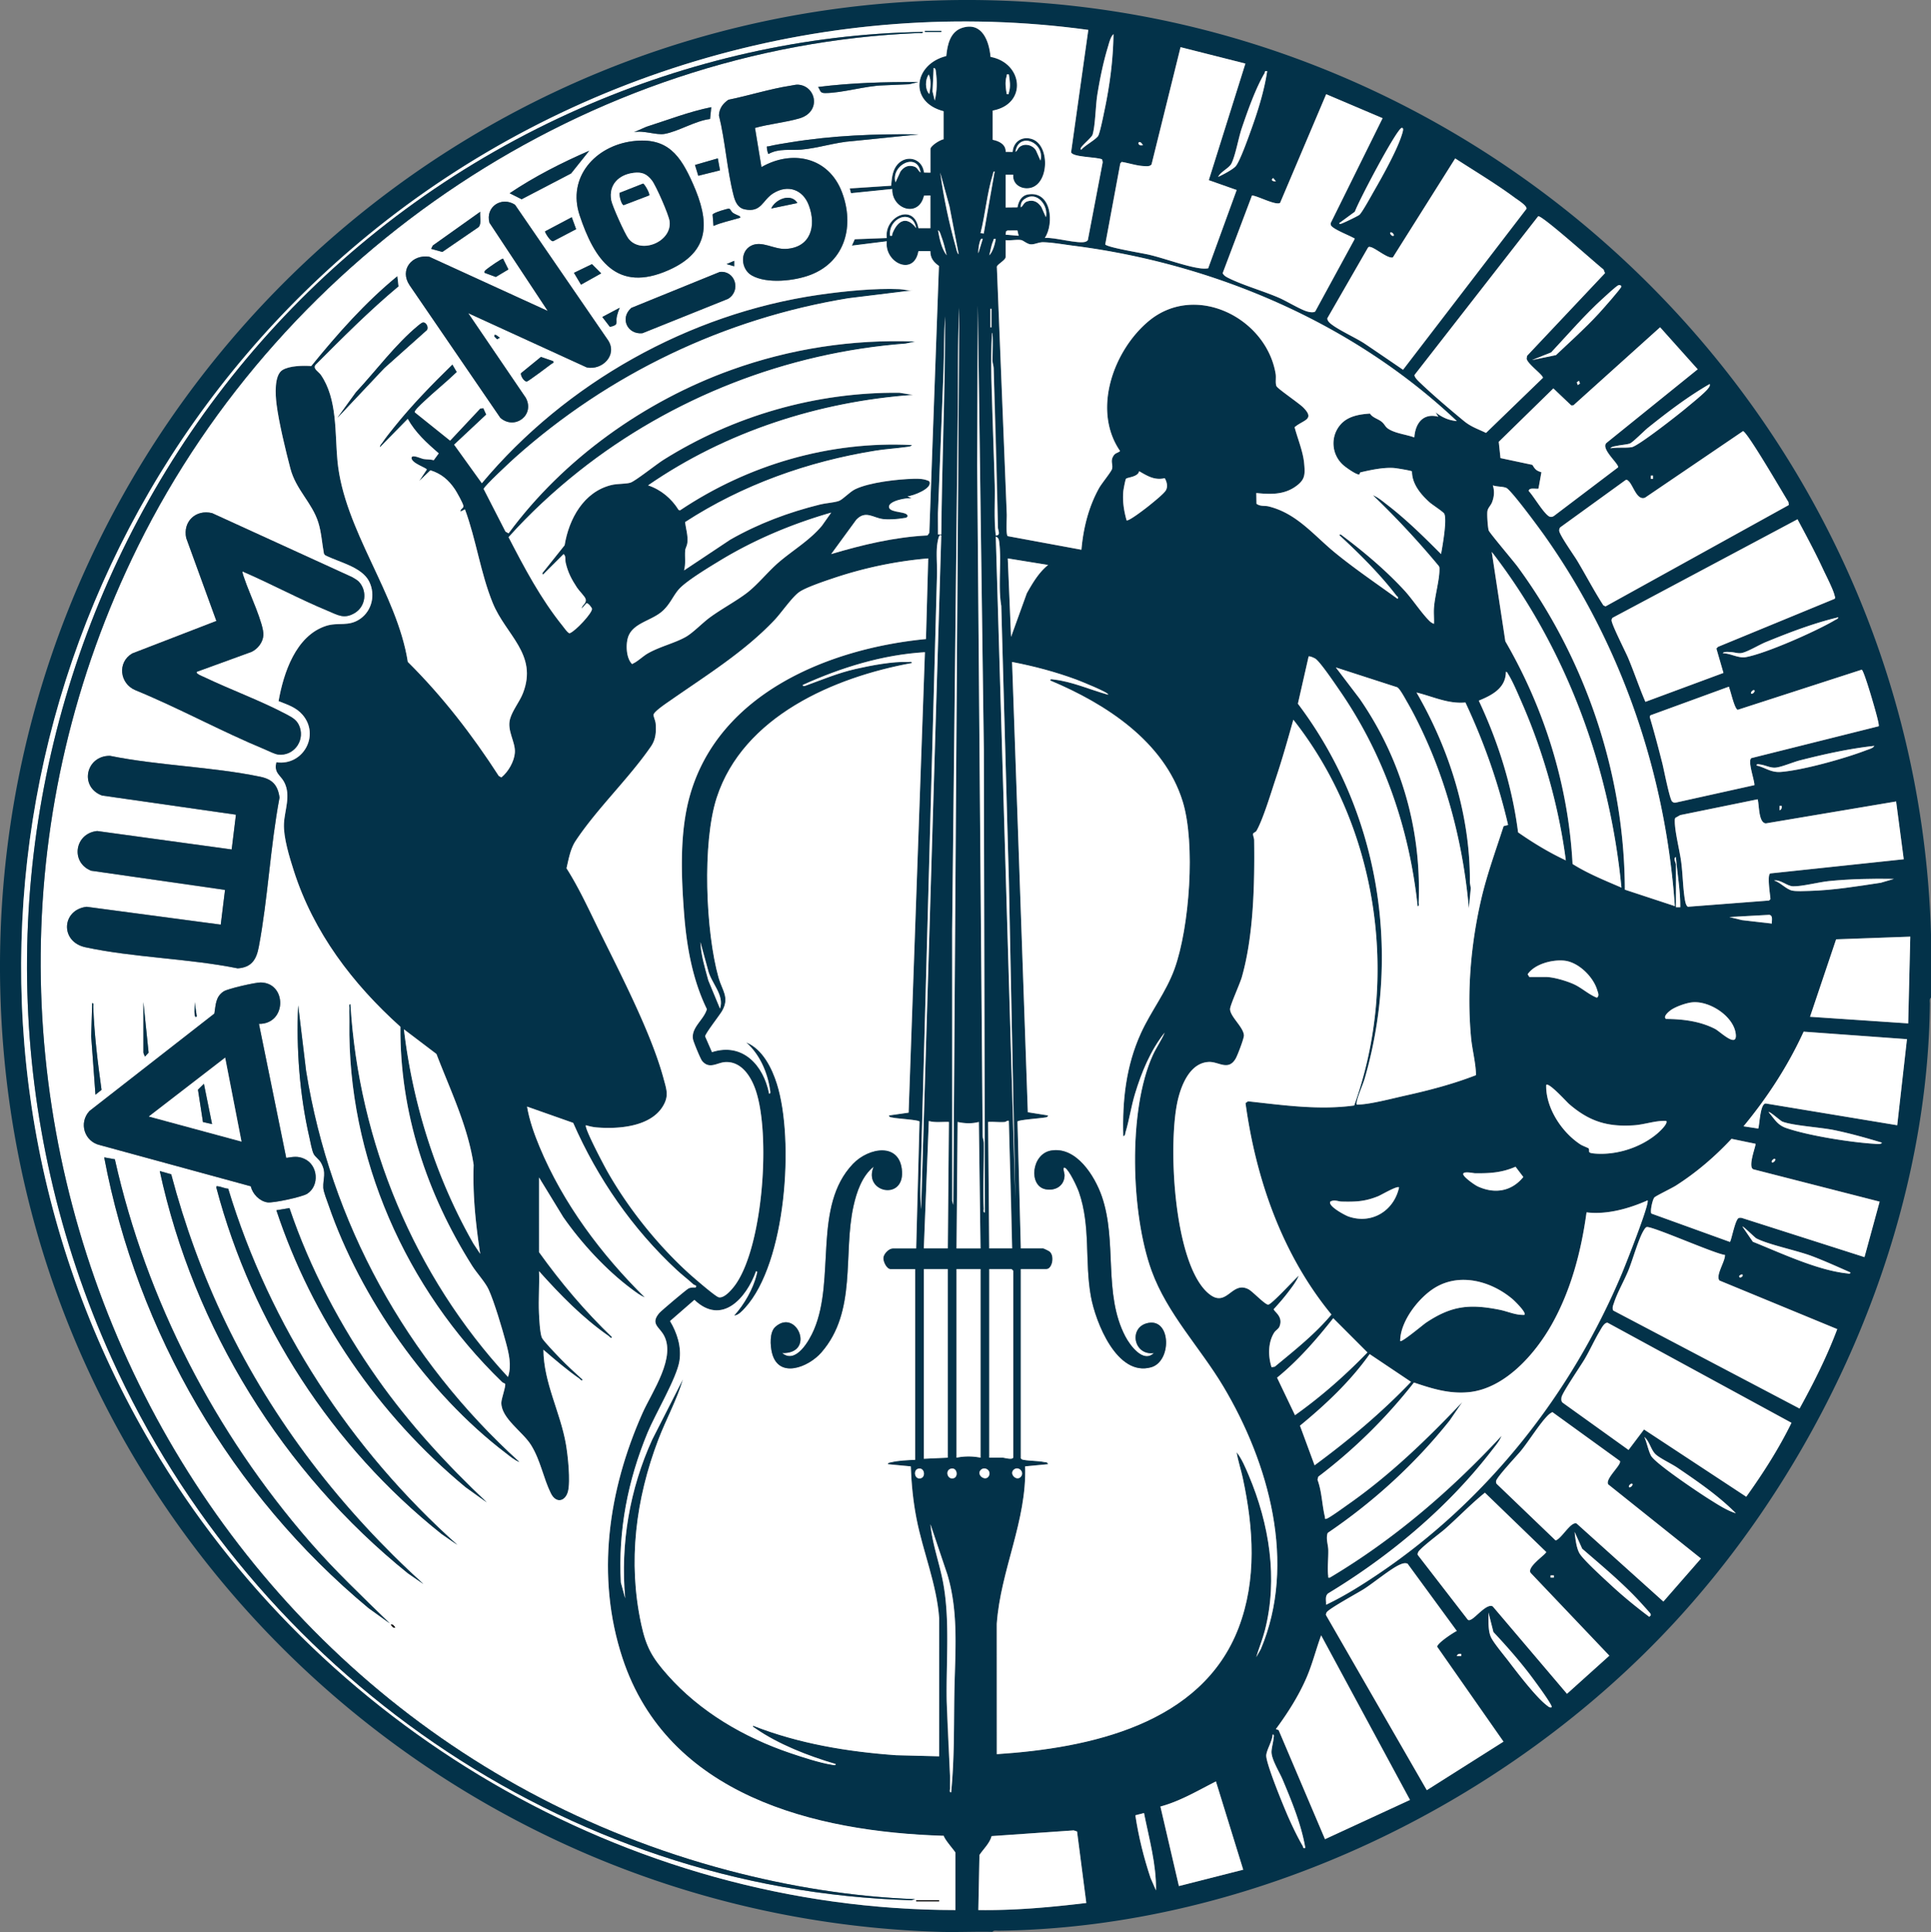 <svg xmlns="http://www.w3.org/2000/svg" viewBox="0 0 850.11 850.46" xmlns:v="https://vecta.io/nano"><rect x="0" y="0" width="850.11" height="850.46" fill="#808080" stroke="none"/><path d="M850.11 411.35v27.83c-.79.5-.48 1.82-.49 2.63-1.03 98.19-45.51 199.18-111.07 270.87-74.63 81.61-187.31 135.84-298.97 137.21-.81 0-2.13-.31-2.63.49-7.82-.18-15.7.24-23.51 0C198.85 843.78 20.78 678.3 1.71 463.89-20.12 218.4 169.65 6 415.57.12c231.97-5.54 427.95 179.39 434.54 411.23zM420.63 840.79V815.6c0-.45-4.94-5.92-5.13-7.45-57.11-1.75-121.53-17.84-141.45-78.22-11.85-35.92-6.29-73.86 8.77-107.79 4.19-9.43 15.26-24.97 9.12-34.86-2.02-3.26-5.57-4.74-1.68-9.27.89-1.03 12.09-10.49 12.91-10.84.99-.42 1.95-.43 3-.36.99-1-.45-.97-.95-1.43-2.33-2.16-4.9-4.09-7.22-6.24-19.54-18.13-34.94-40.41-45.66-64.82l-20.31-7.16c1.07 6.17 3.14 11.99 5.53 17.74 10.41 24.98 27.17 47.33 46.29 66.23-1.96-.78-4.01-2.37-5.72-3.63-11.26-8.36-22.18-20.2-30.18-31.72l-10.65-17.43v32.87c9.6 13.41 20.25 26.02 32.15 37.43-.5.81-1.05-.21-1.44-.48-11.62-8.08-21.29-18.07-30.71-28.55.22 6.14-.3 12.36-.02 18.49.12 2.56.41 8.69 1.26 10.74.57 1.36 6.39 7.39 7.87 8.93 3.21 3.36 6.66 6.46 10.09 9.59-.5.81-1.05-.21-1.44-.48-5.57-3.87-10.7-8.3-15.83-12.71.12 14.65 7.49 27.5 9.92 41.66.84 4.89 2.06 16.22.89 20.73-1.14 4.38-5.22 5.49-7.54.8-3.3-6.67-4.49-14.34-8.64-21.11-3.66-5.97-13.19-11.8-13.16-18.73 0-1.84 2.16-7.54 1.65-8.39-.45-.26-.97-.41-1.36-.78-42.43-41.06-68.07-98.94-67.18-158.37.03-2.07-.08-4.17 0-6.24.02-.58-.36-1.78.47-1.67 3.65 60.6 28.18 119.69 69.35 164.09 1.72-4.99.37-10.42-.96-15.35-1.64-6.08-5.07-17.66-7.56-23.14-1.48-3.24-5.22-7.23-7.27-10.48-19.92-31.59-31.85-67.43-31.57-105.18-21.02-18.88-38.24-41.49-46.94-68.7-1.86-5.82-4.59-14.68-4.33-20.66s3.18-12.39.12-18.31c-1.64-3.17-4.68-4.01-3.46-8.78 11.74 1.7 19.32-11.86 11.53-20.88-2.83-3.28-6.64-4.46-10.56-6.01 2.18-12.41 7.59-28.77 20.85-33.11 5.45-1.78 10.15.33 15.1-3.13 5.22-3.64 6.76-10.68 3.96-16.37-3.22-6.52-13.39-8.52-19.43-11.64l-.49-.62c-.86-4.51-1.12-9.41-2.5-13.79-2.73-8.68-9.82-14.39-12.28-23.71-2.08-7.9-5.14-20.5-6.11-28.43-.47-3.82-1.14-12.69 2.65-14.98 3.11-1.88 9.09-2 12.64-1.73 11.53-14.2 23.74-28.01 37.91-39.61l.53 4.57c-12.89 10.76-24.71 22.64-36.54 34.52-1.33 1.69 1.35 2.97 2.35 4.42 7.32 10.68 6.12 25.56 7.29 37.82 2.89 30.47 26.23 58.34 30.97 88.51 15.23 15.09 28.41 32.17 40.03 50.18l1.15.67c3.05-2.43 5.68-7 5.95-10.91.33-4.75-3.62-9.72-2.08-14.95 1.13-3.83 4.2-7.51 5.64-11.2 6.66-17.13-7.51-25.56-13.28-39.68-5.4-13.2-7.3-27.89-12.25-41.26l-1.91.96c-.28-1.18 1.33-1.36 1.23-2.43s-2.93-6.15-3.72-7.32c-2.79-4.14-5.99-6.89-10.8-8.4l-4.94 4.72 3.35-5.04c-.02-.76-7.07-2.86-6.71-5.27.29-1.49 4.23.43 5.15.6 1.5.27 3.11.13 4.61.54l2.2-3c-5.23-4.56-10.21-9.02-13.65-15.18l-12.22 12.48c-.13-.87.61-1.4 1.05-2.06 1.48-2.2 3.51-4.71 5.19-6.8 7.87-9.82 16.66-18.81 25.66-27.59l1.95 3.34c-4.81 4.63-10.09 8.83-14.92 13.43-.68.65-4.02 3.67-3.58 4.32L198.16 194l13.25-14.13 1.39-.17 1.28 2.83-14.15 13.25 12.2 16.97c36.92-44.14 91.15-74.63 148.35-82.94 10.69-1.55 24.74-2.98 35.46-2.49 2.01.09 3.93.77 5.97.51l-28.41 3.49c-54.73 8.97-105.52 33.36-146.74 70.15-1.79 1.6-13.92 12.85-13.83 13.83l9.6 18.73 1.36.79c24.11-32.77 59.83-58.23 98.13-71.98 25.93-9.31 53.24-13.52 80.86-12.46l-4.13.9c-52.31 3.94-102.93 23.76-143.89 56.21-11.04 8.75-21.64 18.58-30.97 29.01 7.04 13.61 14.17 27.09 23.81 39.06.52.64 2.41 3.37 3.09 3.21 2.28-.64 10.29-9.16 9.81-10.84-.15-.52-1.61-2.44-2.39-2.4l-2.16 2.4c.22-1.78 2.38-2.23 1.72-4.33-.32-1.01-2.92-3.64-3.76-4.92-2.4-3.68-3.94-6.52-4.96-10.88-.32-1.38.18-2.94-.93-3.86l-9.12 9.1-.23-.71 9.8-12.28c1.89-11.58 8.39-23.5 20.53-26.49 2.77-.68 6.55-.42 8.51-1.09 2.17-.74 11.43-8.11 14.46-10.01 30.97-19.44 67.14-29.85 103.85-29.54l6 .95c-41.42 2.96-82.48 16.25-116.6 39.82 5.63 1.87 10.34 5.82 13.43 10.83l.64.16c29.99-20.07 65.75-30.56 102.05-28.74-.09.7-2.09.81-2.7.9-4.41.62-8.89.87-13.3 1.58-29.7 4.76-58.64 15.07-83.84 31.45.39 3.13 1.34 5.8 1.01 9.05-.15 1.47-.88 2.42-.96 3.36-.25 2.95.32 5.94-.5 8.85l20.31-13.52c12.47-7.12 25.73-12.07 39.67-15.52 2.49-.62 5.84-.77 8.09-1.51 1.83-.61 4.76-3.97 7.28-5.19 6.23-3.01 18.64-4.4 25.64-4.59 2.48-.07 4.65-.03 6.92 1.04 1.98 3.11-7.27 6.59-9.53 6.66l1.91.95c-2.03-.5-10.78 1.13-10.03 4 .66 2.51 8.6 1.57 8.11 3.92-.45.76-.99.61-1.68.73-2.73.48-6.32.75-9.07.43-4.39-.52-7.69-4.03-11.8.3l-11.04 15.11c13.79-4.12 27.96-7.49 42.4-8.22l.79-1.13 4.24-117.48c-2.35-1.7-3.8-3.44-3.78-6.53h-5.24c-1.98 11.32-15.09 5.13-13.94-4.34l-15.36 1.92 1.26-2.81 14.1-.54c-1.21-9.46 11.97-15.61 13.93-4.34l5.26.02V86.1l-2.81.07c-2.27 9.95-14.25 6.04-13.98-2.94l-18.17 1.85-.54-2.09 18.24-1.21c.23-2.78.48-5.91 2-8.31 3.61-5.69 11.63-4.31 12.46 2.5l2.82.06V65.71c0-1.53 4.28-4.12 5.79-4.37V48.99C399.9 45 402.23 28.3 416.59 24.7c.5-5.01 1.72-10.83 7.2-12.47 8.62-2.58 11.66 5.92 12.3 12.84 14.32 2.69 16.34 20.79.94 23.66v12.84c2.84.56 5.82 2.03 5.72 5.3l3.06.04c.33-4.56 4.21-7.09 8.54-5.65 8.38 2.79 7.54 21.68-2.27 21.68-3.43 0-6.37-2.37-6-5.97h-3.36v14.39l5.22-.06c.48-2.65 1.71-5.17 4.64-5.67 10.34-1.75 11.59 12.86 7.41 19.16 3.86-.5 15.29 2.93 18.13 1.57.32-.15.6-.34.8-.63l6.54-34.29-.25-1.23c-2.15-1.12-13.04-.9-13.66-3.16l7.57-53.85C365.85-2.39 250.07 31.45 162.24 103.31 3.82 232.92-37.7 458.78 66.89 636.23c72.9 123.68 208.94 204.48 353.74 204.56zm62.72-780.8c.82-1.02 2.46-9.34 2.87-11.29 2.34-11.06 3.83-22.35 3.98-33.68-1.37 1.27-1.97 4.04-2.52 5.87-1.98 6.54-3.52 14.07-4.6 20.84-.77 4.82-.86 13.59-2.1 17.57-.37 1.2-4.63 4.65-5.17 5.87-.09.21-.12.79.23.71 1.69-1.92 5.88-4.12 7.3-5.89zm64.93-32.01l-28.55-7.22-12.76 51.56c-.69 1.09-2.37.83-3.58.77-2.99-.15-6.59-1.34-9.6-1.83l-.6.7-6.62 35.66c1.58 1.44 16.09 3.74 19.48 4.55 6.74 1.61 15.56 4.94 21.95 5.88 1.28.19 2.61.24 3.89.06l12.54-34.47-12.27-4.33 16.11-51.33zm-136.77 16.3c1.04-4.2 1.08-8.46.5-12.72-.1-.72-.07-1.48-.97-1.67l-.5 10.34.97 4.06zm146.36-12.95c-1.28-.26-.83.32-1.19.94-3.95 6.72-7.44 16.64-9.98 24.11-1.5 4.42-2.72 11.83-4.56 15.59-1 2.04-4.77 3.58-5.86 5.89 2.04-.93 6.18-3.1 7.64-4.59 1.79-1.83 5.66-12.73 6.76-15.79 3.06-8.48 5.84-17.22 7.19-26.16zM409.11 41.41c.56-2.82.97-5.92-.23-8.63-1.63 2.28-1.68 6.58.23 8.63zm35.03-8.64c-1.25-.14-.76.02-.97.7-.84 2.72-.39 5.22.02 7.94 1.25.14.76-.02.97-.7.84-2.72.39-5.22-.02-7.94zm164.54 19.25l-24.83-10.55-20.29 47.84c-1.99 1.22-9.81-3.07-12.37-3.27l-12.91 34.2c.46.98 1.39 1.55 2.32 2.02 6.28 3.2 15.51 5.8 22.4 8.79 3.4 1.47 9.62 5.3 12.62 6.09.98.26 2.5.53 3.38 0l17.27-31.7c.12-.89-.18-.57-.61-.82-1.8-1.04-9.45-4.01-9.76-5.6-.07-.34-.13-.66.02-.99l22.76-46.01zm-10.16 42.5c1.24-1.11 5.3-8.55 6.46-10.57 3.7-6.42 10.77-19.03 12.54-25.85.14-.55.48-1.85-.39-1.81-2.12.11-19.13 32.43-20.66 36.91l-6.93 5.07c.31.63 1.31.04 1.78-.14 1.11-.44 6.59-3.05 7.2-3.6zM458.06 70.67c2.03-8.1-9.64-12.82-11.03-3.84.86-.34.99-1.52 1.88-2.19 2.29-1.73 5.68-.84 7.15 1.55l1.99 4.48zm45.11-6.72c-1.43-2.83-2.96-.68-1.19 0 .28.11.82-.04 1.19 0zm137.47 5.78l-27.45 43.59c-2.24.63-7.43-3.96-9.74-4.54-.52-.13-.81-.24-1.22.24l-17.88 31.07c-.09.88.73 1.78 1.36 2.31 3.27 2.73 10.71 6.08 14.81 8.7 5.82 3.72 11.49 7.72 17.15 11.67L672 91.94c.37-1.35-3.91-3.99-5.07-4.85-8.42-6.24-17.52-11.65-26.31-17.35zm-235.37 6.22c-1.33-9.27-13.2-3.22-11.03 4.32l2.19-4.76c1.52-2.06 3.4-3.02 5.99-2.21 1.57.49 1.77 1.9 2.85 2.66zm27.82 26.87l4.81-27.34c-.69-.12-.65.83-.81 1.34-2.56 8.17-3.29 17.45-5.41 25.78l1.42.23zm-11.02 9.12L418 90.82l-4.08-14.87c1.51 11 3.84 22.05 6.85 32.73.25.88.54 2.81 1.3 3.25zm139.64-32.15l-1.2-1.43c-1.31.91-.18 1.61 1.2 1.43zM460.45 95.62c1.22-5.24-4.06-11.72-9.28-8.08-1.35.94-1.91 2.07-1.75 3.76 1.08-.76 1.28-2.17 2.85-2.66 2.73-.85 4.67.28 6.19 2.5l1.99 4.48zm216.72-.44l-54.43 69.85c-.21 1.06 2.01 3.02 2.79 3.77 5.29 5.06 13.24 11.83 18.97 16.54 3.13 2.57 6.11 3.48 9.7 5.22l25.04-24.23c.22-1.25-7.23-6.44-7.17-8.61l.24-1.14 34.26-36.34-.64-1.62c-3.34-2.57-26.97-23.89-28.78-23.44zm-273.82 5.24c-1.74-8.9-12.41-4.49-11.51 3.36 1.36.25.79-.33 1.08-1.05 2.29-5.7 6.21-7.86 10.43-2.3zm13.44 12c-.67-2.82-1.35-5.69-2.38-8.41-.28-.73-.66-2.4-1.44-2.63.64 3.68 1.5 8.03 3.83 11.03zm31.12-10.97h-4.41l-.58.38-.21 1.46 5.76.48-.55-2.33zm165.62 2.33c.49-.5-.95-1.92-1.43-1.43s.95 1.92 1.43 1.43zm-180.9 1.45c-1.37-1.47-2.17 5.63-1.91 6.23l1.91-6.23zm5.75-.01c-1.24-.23-.85.22-1.18.95-.84 1.85-1.12 4.27-1.69 6.24 1.68-1.77 2.44-4.86 2.87-7.19zm11.28.48c-1.91-.39-4.9.29-6.96 0v7.44c0 1.38-3.77 3.24-3.86 4.31l4.36 108.9c.08 1.7-.45 9.05.43 9.65l32.44 5.99c.83-9.49 3.15-18.89 7.81-27.21 1.1-1.96 5.25-7.02 5.64-8.29.62-2-.93-3.49.74-5.96.86-1.27 1.83-1.08 2.82-1.99-12.39-18.01-2.93-44.14 12.47-57.09 20.59-17.33 51.95-1.58 56.03 23.16.28 1.68-.24 4.05.37 5.39.5 1.09 9.91 7.49 11.76 9.35 5.38 5.4.06 5.42-3.79 8.7 1.34 5.08 3.7 10.6 4.2 15.84.49 5.12.43 7.37-3.91 10.37-5.23 3.62-11.12 3.37-17.15 2.77l.08 4.72c1.66 1.26 3.63.75 5.31 1.16 12.53 3.08 19.86 12.7 29.41 20.5 8.76 7.14 18.2 13.53 27.34 20.16.81-.51-.2-1.05-.49-1.43-7.26-9.48-16.41-18.54-25.18-26.64l.71-.23c9.89 7.39 19.43 15.39 27.85 24.46 3.73 4.02 7.68 10.18 11.27 13.68a5.71 5.71 0 0 0 1.91 1.2c.12-2.3-.15-4.65 0-6.95.35-5.21 2.38-12.13 2.42-16.83 0-.57.06-1.12-.27-1.64-9.07-10.95-18.78-21.34-29.03-31.19 2.21.86 4.31 2.68 6.19 4.12 8.51 6.54 16.25 14.18 23.81 21.78.62-3.46 2.7-14.96 1.43-17.74-.37-.82-5.28-3.96-6.48-5.04-3.87-3.47-7.78-8.16-7.74-13.61-.21-.34-6.85-1.42-7.86-1.5-4.64-.35-10.28.86-14.79 1.91-.37.09-.3.95-.6.96-1.36.08-5.42-2.83-6.67-3.86-5.54-4.56-6.26-12.84-1.46-18.23 3.22-3.62 8.26-4.44 12.89-4.74 1.25 1.95 3.62 2.27 5.35 3.78 1.12.99 1.35 2.08 2.78 2.98 3.17 2.02 7.88 2.43 11.38 3.74.44-6.19 3.86-10.89 10.56-9.12l-1.19-1.92c2.87 2.21 5.68 3.5 9.35 3.84-45.56-43.09-106.56-69.24-168.74-77.18-4.03-.51-9.47-1.48-13.37-1.55-2.02-.04-3.86 1.11-5.63.91-1.48-.17-3.1-1.65-3.97-1.83zm224.82 52.78l10.53-2.17c6.3-5.94 12.87-11.84 18.75-18.2 1.28-1.39 10.04-11.23 10.06-12.01 0-.31-.7-.88-1.44-.49-1.19.63-5.39 4.56-6.72 5.76-8.11 7.36-15.3 15.79-22.78 23.76l-8.4 3.35zM433.58 533.7l-.46-203.7-1.96-144.87-.7-50.65-.26 70.32 2.4 295.09c.01 1.13.51 2.18.52 3.32.11 9.53-.41 19.34-.02 28.81.02.58-.36 1.78.47 1.67zm-13.91-3.36l2.64-394.9c-.8 16.87-.47 33.73-.7 50.65l-2.44 223.55.02 119.02.47 1.67zm16.8-386.25v-8.16h-.48v8.16h.48zm-22.08 91.17l1.68-95.97c-.56 8.08-.42 16.17-.7 24.26l-2.44 62.34c-.09 3.12.1 6.26.02 9.38h1.44zm262.92-20.21c-.48.41-4.52-.71-4.23 1.19 2.02 1.97 7.15 10.9 9.42 11.26.67.11 1.21-.08 1.74-.47l28.14-21.32c.37-1.55-7.94-8.31-5.06-10.79l40.09-32.36-16.55-18.49-38.16 34.35-.96.04-7.87-7.48-24.04 23.51.76 7.16 14.05 2.98c1.21 1.99 1.67 2.54 3.97 3.26l-1.29 7.17zm-238.92 20.68c2.35-.07.95-2.22.93-3.58-.21-23.37-1.06-46.75-1.88-70.09-.04-1.14-.49-2.18-.52-3.32-.03-1.19.39-12.26-.22-12.26-.34 6.61-.36 13.31-.26 19.94.24 15.61 1.11 31.38 1.48 46.98.18 7.45-.42 14.93.46 22.33zm256.25-66.21l.94-.72-.47-1.2-.94.72.47 1.2zm14.39 27.82c2.87-.52 6.64-.07 9.33-.5 2.85-.45 20.67-14.45 24.01-17.26 2.2-1.86 8.22-6.66 9.63-8.6.47-.65.89-1 .69-1.94-9.62 5.54-18.45 12.29-27.1 19.2-1.73 1.38-6.57 6.31-7.94 6.93-1.11.5-4.12.7-5.66 1.06-.77.18-2.71.34-2.96 1.11zm58.31-7.55l-43.1 29.27c-3.63 1.46-5.22-5.45-7.3-7.31-.44-.39-.66-.68-1.32-.41l-28.7 20.77c-.4.41-.48.92-.49 1.46-.01 1.73 6.52 10.92 7.92 13.24 3.91 6.52 7.41 13.28 11.53 19.67l.97.43 80.66-44.61-.16-1.29c-2.24-3.55-18.17-31.08-20.02-31.22zm-271.37 39.23c.8.7 8.8-5.53 10.02-6.53 1.63-1.33 6.38-5.11 7.27-6.64.97-1.67.43-3.79-.49-5.35-4.49 1.01-7.56-.94-11.26-3.07-.56 2.61-5.25 2.65-5.8 3.34-.29.37-1.11 4.71-1.18 5.54-.38 4.41.26 8.5 1.44 12.71zm231.77-19.67h-.95v1.43h.95v-1.43zm9.6 189.52c-4.12-58.39-23.51-115.09-57.19-162.81-2.23-3.16-14.92-20.46-17.07-21.32-1.6-.64-4.14-.45-5.87-1.08.81 2.56.6 5.05-.39 7.53-.53 1.33-1.74 2.3-1.99 3.77s.14 7.11.55 8.52c.29.98 11.03 13.65 12.77 16.02 29.94 40.84 47.01 91.21 47.17 142.12l22.01 7.25zM365.92 225.66c-17.2 4.95-33.8 11.9-49.09 21.2-4.68 2.85-13.68 8.27-17.36 11.91-2.94 2.9-4.22 7.07-7.92 10.32-4.96 4.35-13.25 5.16-15.14 11.73-.91 3.15-.69 8.42 1.47 11.06.58.71.45.36 1.04.09 1.72-.77 4.31-3.21 6.25-4.32 5.36-3.06 11.83-4.52 16.72-7.27 3.2-1.81 7.36-6.18 10.62-8.57 5.18-3.8 11.63-7.19 16.44-10.91s9.29-9.43 13.94-13.41c6.32-5.4 13.56-9.6 18.97-16.06l4.07-5.76zm425.42 2.93l-81.38 43.34c-.27.29-.41.63-.46 1.02-.21 1.52 6.18 14.01 7.3 16.68 2.67 6.38 4.85 12.96 7.59 19.31l34.36-12.73-3.11-10.73.72-.75 51.33-21.14c.42-.51.1-.95-.01-1.46-.62-2.72-3.79-8.8-5.13-11.69-3.44-7.4-7.35-14.66-11.2-21.85zm-376.95 7.15c-1.26-1.45-1.87 4.53-1.91 5.04-.3 4.03.15 8.41.01 12.49l-7.24 266.74c-.1 4.06-.08 8.22.26 12.26l8.87-296.53zm32.63 293.16l-2.85-140.84-3.36-121.39c-1.52-8.82.24-19.6-.95-28.31-.14-1-.41-1.76-1.46-2.13l8.63 292.69zm266.81-138.19c-5.17-53.28-24.4-105.49-57.1-147.78l5.98 39.35c17.26 29.75 27.77 63.51 29.6 98.04 6.65 4.19 14.24 7.25 21.51 10.39zm-305.19-144.9c-14.07 1.19-28.16 4.15-41.52 8.63-3.71 1.25-12.47 4.15-15.35 6.25-3.19 2.32-7.75 9.03-10.79 12.25-13.25 14-30.06 24.39-45.75 35.34-1.48 1.03-7.41 4.94-7.49 6.36-.05.91.82 2.6.92 3.87.28 3.62.06 6.89-2.01 9.98-9.76 14.2-23.8 27.45-33.21 41.64-2.33 3.51-3.07 7.99-4.03 12.08 5.06 7.94 9.13 16.64 13.27 25.13 9.58 19.64 23.92 46.83 29.47 67.46 1.31 4.86 2.46 7.71-.41 12.32-5.6 8.99-19.73 9.96-29.22 9.15-1.44-.12-3.17-.52-4.56-.95-.85 1.14 8.12 18.03 9.51 20.47 9.1 16.02 21.76 31.87 35.34 44.31 1.89 1.73 12.02 10.55 13.58 10.94 2.63.65 6.35-4.01 7.7-6 11.86-17.43 15.25-65.65 8.59-85.18-2.03-5.96-6.26-12.77-13.46-12.33-3.49.21-6.94 3.35-10.13-.54-.73-.89-3.74-8.22-3.98-9.45-1.01-5.19 4.79-8.63 6.09-13.32-6.37-13.08-8.93-27.77-10.04-42.23-1.28-16.83-2.03-35.77 2.64-52.05 12.84-44.83 61.17-64.51 103.86-68.64l.99-35.49zm52.78 2.88l-17.75-2.88 1.44 34.54 6.94-19.2c2.57-4.55 5.24-9.12 9.37-12.46zm347.9 23.03c-11 2.63-21.56 6.68-32 10.95-2.82 1.16-8.02 4.31-10.59 4.78-1.59.29-3.02-.32-4.65-.4-.78-.04-3.28-.35-3.62.5 3.33 0 6.86 2.29 10.09 1.72 8.92-1.59 31.24-11.51 39.34-16.34.52-.31 1.32-.49 1.43-1.21zM402.88 558.65h-10.8c-1.67 0-3.31-3.32-3.16-5.04.16-1.81 2.45-4.07 4.12-4.07h10.32l1.47-55.85c-.21-.75-10.02-1.29-11.78-1.74-.67-.17-1.5.02-1.68-.95l8.66-1.24 7.18-202.69c-18.68 1.13-36.82 6.74-53.74 14.4-.11.89 1 .42 1.45.25 7.51-2.72 14.03-5.5 21.97-7.31 6.62-1.5 16.21-3.32 22.89-3.03.58.03 1.78-.37 1.67.47-34.27 6.25-74.26 23.48-85.9 59.25-6.47 19.86-4.88 59.11.84 79.31 1.6 5.64 4.93 8.7 1.48 14.66-1.06 1.83-7.41 9.91-7.42 11.12l3.02 6.92c13.59-4.37 22.72 5.88 25.13 18.27.83.12.5-1.12.43-1.62-1.15-7.79-4.57-15.68-10.51-20.92 7.19 2.87 11.36 11.32 13.56 18.34 7.7 24.54 4.08 78.66-14.03 98.5-1.08 1.19-3.07 3.45-4.81 3.35 4.28-4.63 8.4-11.81 9.86-17.97.12-.49.63-1.57-.26-1.46-4.21 11.73-15 24.1-27.12 12.57L295 581.5c3.13 5.25 5.1 11.37 4.13 17.57-1.18 7.52-10.65 23.37-14.03 31.56-8.71 21.11-12.98 42.96-11.76 65.95l1.91 6.96c-2.18-23.98 1.98-48.07 11.92-69.9l13.52-26.54c-2.72 9.23-7.49 17.74-10.91 26.75-9.88 26.02-13.42 53.63-7.47 81.12 2.2 10.16 4.83 14.71 11.66 22.41 14.28 16.13 33.67 27.43 53.99 34.3 5.29 1.79 12.96 4.31 18.37 5.15.51.08 1.67.51 1.55-.36-11.85-3.46-25.22-8.64-35.38-15.73-.22-.15-1.51-.78-.84-1.08 20.04 7.87 41.41 11.41 62.86 12.95l18.95.49.02-60.72c-1.1-15.07-7.08-29.11-9.96-43.78-1.49-7.61-2.26-15.38-2.54-23.13l-10.08-.96c-.11-.68.85-.69 1.33-.82 3.23-.81 7.31-.96 10.66-1.1v-83.97zm176.44-268.54c-.51-.41-2.82-1.46-3.2-1.11l-4.72 20.78c35.4 46.83 45.75 108.47 29.43 164.92-.88 3.03-3.27 8.08-3.59 10.81-.12 1.06.4.72 1.18.7 5.14-.17 15.06-2.78 20.5-3.98 10.48-2.32 20.87-5.06 30.89-8.95-.08-5.45-1.67-11.05-2.18-16.58-1.89-20.28-.08-41.34 4.55-61.18 2.53-10.85 6.39-21.28 9.79-31.86l1.97-.51c-4.3-18.62-10.69-36.65-18.79-53.91-7.57.71-14.34-2.65-21.52-4.39 14.59 25.23 23.74 54.33 23.49 83.74l.4 2.38-.86 8.87c-2.18-24.91-8.12-49.9-18.16-72.77-2.6-5.93-5.86-12.65-9.12-18.23-.85-1.46-3.09-5.67-4.26-6.3l-27.01-8.73 10.47 13.76c18.28 26.49 27.21 57.34 26 89.64-.02.58.36 1.79-.47 1.67-3.63-34.09-14.76-66.48-34.16-94.67-2.09-3.03-8.24-12.16-10.62-14.09zm-129.9 259.43h9.84c.26 0 2.55 1.11 2.89 1.42 2.28 2.05 1.05 7.69-1.46 7.69h-11.28v83.25c.31.49.66.62 1.2.72 2.82.51 6.2.4 9.11.97.7.14 1.49 0 1.68.95l-10.08.96c.77 23.99-10.83 45.7-12.49 69.32l.02 57.36c40.66-2.64 90.16-13.06 106.41-55.54 8.13-21.26 6.59-44.08 1.89-65.94-.82-3.83-2.09-7.56-2.73-11.42 2.27 2.83 3.93 6.84 5.36 10.23 9.02 21.37 12.92 45.4 7.08 68.18-1.03 4.03-2.64 7.82-3.8 11.79l2-3.51c15.94-37.74 3.58-81.97-16.49-115.63-10.23-17.16-24.66-31.91-31.59-50.94-9.09-24.96-10.53-70.62.56-94.94 1.56-3.42 3.76-6.45 5.21-9.9-6.26 7.86-10.17 17.43-13.08 26.98-1.69 5.57-2.53 11.53-4.17 16.94-.19.64-.04 1.49-.98 1.66-.46-15.69 1.21-30.91 7.74-45.28 4.44-9.76 11.11-18.1 14.82-28.37 6.6-18.27 9.3-55.18 3.6-73.67-8.18-26.51-34.04-43.08-58.31-53.26-.12-.85 1.09-.48 1.62-.42 7.99.88 16.17 4.56 23.81 6.66.99-.74-12.87-6.25-13.8-6.59-9.2-3.41-18.79-5.96-28.43-7.8l6.93 198.19 8.91 1.42c-.2.96-.99.81-1.68.95-1.67.32-11.58 1-11.78 1.74l1.47 55.84zm377.65-229.85c.5-.52-2.29-9.83-2.74-11.39-.52-1.81-3.92-13.3-4.73-13.51l-54.58 17.66c-1.4-.44-2.94-7.59-3.64-9.35-.21-.54.32-.78-.73-.66l-34.12 12.45-.24.73c2.01 6.74 3.81 13.57 5.54 20.39.66 2.61 3.23 15.85 4.31 16.8.45.4.82.57 1.43.52l34.8-7.72c.09-2.18-3.12-10.63-1.34-11.9l56.03-14.02zm-137.72 59.03c-3.1-23.79-9.94-47.92-19.59-69.89-1.52-3.46-3.82-8.96-5.75-12-.27-.42-.45-1.07-1.05-1.11-.02 7.2-6.15 10.34-11.93 12.7 8.61 18.31 14.73 37.83 17.3 57.98 6.65 4.64 13.66 8.89 21.02 12.33zm83.02-74.85c-.48-.49-1.93.94-1.43 1.43s1.93-.94 1.43-1.43zM596.2 486.62c20.2-56.34 10.26-122.83-26.8-169.79-2.41 8.59-4.84 17.21-7.67 25.68-2.04 6.09-5.58 17.97-8.5 23.13-.44.78-1.39.86-1.54 1.39-.17.59.45 1.89.46 2.8.24 19-.22 42.08-5.44 60.34-.85 2.97-5.17 12.34-5.16 14.06.03 3.32 5.97 7.97 6.09 11.58.04 1.32-2.78 8.7-3.58 10.1-3.25 5.73-7.52 1.39-11.83 1.57-8.07.33-11.9 9.55-13.56 16.23-4.62 18.65-2.16 71.44 12.87 85.22 8.52 7.81 10.49-5.46 18.16-1.36 1.88 1.01 7.42 7 8.71 6.72 1.72-.38 11.33-10.94 13.39-12.74-1.07 2.55-2.94 4.95-4.6 7.15-1.98 2.62-4.17 5.14-6.4 7.55-.18 1.07 4.38 3.11 2.48 7.73-.41 1-1.67 1.66-2.25 2.55-2.85 4.38-2.76 10.49-1.22 15.33l1.43-.25c8.68-7.19 17.74-14.33 24.92-22.95-21.63-26.32-33.23-59.52-37.82-93.08l1.1-.77c15.51 1.68 31.2 3.98 46.77 1.83zm228.96-158.28c-11.1 1.22-21.94 3.63-32.73 6.37-3.03.77-8.02 2.96-10.75 3.2-2.27.2-4.52-1.1-6.71-1.37-.52-.06-1.74-.41-1.62.43 4.04.98 6.31 3.18 10.74 2.83 9.77-.78 28.16-5.94 37.5-9.53 1.14-.44 2.94-.84 3.59-1.92zm-51.35 23.51l-34.08 6.95-2.15 1.21c-.3.52-.26 1.08-.25 1.66.05 4.69 2.16 12.71 2.83 17.85.69 5.27.74 11.07 1.56 16.19.16.98.49 2.99 1.39 3.44l35.68-2.74.66-.63c-.09-1.58-1.63-10.92-.02-11.31l58.69-6.23-3.36-25.44-57.35 9.65c-3.26-.29-2.87-7.99-3.59-10.6zm10.56 2.88h-.95v1.92c.95-.26 1.08-1.02.95-1.92zm-46.55 25.67v18.95h1.92c.07-7.39-1.34-14.72-1.92-22.07-1.36.38-.02 2.64 0 3.12zm95.97 6.48c-9.55-.16-19.05.02-28.55.96-4.46.44-11.94 2.42-15.85 2.31-2.71-.07-5.55-3.09-8.39-2.56 2.7.73 5.4 3.91 8.03 4.45 1.91.39 5.49.19 7.59.13 10.5-.29 21.08-2.03 31.43-3.6l5.74-1.69zm-53.74 19.67c-.1-1.39.64-3.6-1.2-3.84l-17.51.96 5.58 1.37 13.13 1.51zm60.94 5.76l-32.65 1.18-11.48 34.09 43.2 2.91.93-38.18zm-524.02 31.66c2.01-6.08-3.95-11.23-5.28-17.02l-3.35-12.24c.26 5.79 2.01 11.35 3.49 16.89l5.13 12.37zm356.31-13.91h7.2c3.42 0 9.4 1.78 12.57 3.27 3.49 1.64 6.36 4.43 9.98 5.85 1.23-.82.46-2.32.11-3.47-1.79-5.84-8.29-12.22-14.5-12.84-5.29-.53-13 1.47-16.09 5.99l.74 1.2zm71.63 11.17c-2.59.28-7.02 1.84-9.17 3.3-.84.57-3.85 2.94-2.25 4.01 7.36.05 14.91.96 21.54 4.37 2.19 1.13 9.77 8.67 9.15 2.39-.78-7.89-11.58-14.89-19.27-14.07zM211.4 551.93c-1.96-12.94-3.36-25.97-2.88-39.1-2.52-17.08-10.26-32.89-16.38-48.88l-14.32-10.86c3.95 33.15 14.14 65.43 30.62 94.37l2.96 4.47zm628.13-94.5l-45.49-3.3c-6.87 15.01-15.95 28.97-26.47 41.66l6.49.99c.65-1.96.8-10.97 3.3-11.03l57.87 9.57 4.29-37.89zM733.5 493.4c-4.78-.18-9.4 1.61-14.14 1.94-11.78.8-19.74-1.74-28.58-9.37-1.15-.99-8.87-9.63-10.07-8.4-.28 10.09 6.9 20.96 15.21 26.29.69.44 3.33 1.46 3.43 1.62.84 1.37-1.14 2.03 3.18 2.33 9.38.65 19.65-2.67 26.88-8.67.92-.77 5.2-4.61 4.09-5.75zm95.01 9.6c-6.94-2.1-13.98-4.07-21.09-5.54-5.84-1.2-18.16-1.96-22.68-3.71-1-.39-5.6-4.66-6.13-4.18 2.56 2.91 3.82 5.61 7.68 6.96 9.69 3.37 28.29 6.3 38.64 6.95.78.05 3.26.41 3.59-.47zm-421.8 46.54h10.56l.48-55.66c-2.94-.14-5.98.39-8.84-.42l-2.2 56.08zm35.75-55.66c-2.36.24-5.04-.18-7.44 0l.48 55.66h10.08c-.19-18.71-.92-37.49-1.44-56.14-.7-.28-1.34.44-1.68.48zm-21.35 55.66h10.56l-.73-55.67c-2.94.83-6.39.7-9.35 0l-.48 55.66zm351.74-46.06l-10.55-2.18c-7.34 7.85-15.45 14.81-24.52 20.6-1.7 1.09-8.77 4.49-9.44 5.2-.78.83-1.98 6.02-1.33 7.09l34.55 12.48c.57 0 2.31-9.98 3.93-10.51.42-.14.87-.11 1.3-.05l54.04 17.26 6.67-24.42-55.59-14.23c-2.64-1.09 1.34-10.71.94-11.25zm8.64 6.71c-.48-.49-1.93.94-1.43 1.43s1.93-.94 1.43-1.43zm-114.28 3.41c-6.07 2.65-11.41 2.94-17.94 2.85-.51 0-5.81-1.16-5.01.69.58 1.34 4.9 4.46 6.38 5.14 7.42 3.38 14.81 2.21 20-4.17l-3.42-4.51zm-51.28 9.07c-.83-.83-7.84 3.35-9.27 3.92-5.78 2.32-9.75 2.48-15.94 2.33-1.74-.04-3.17-.98-5.02-.01-1.31 1.95 6.5 6.08 8.02 6.6 10.28 3.52 20-2.6 22.21-12.85zm-32.14 183.77c8.14-3.87 15.91-8.76 23.38-13.81 47.69-32.21 84.65-79.09 106.89-132.07 1.56-3.72 12.29-30.75 11.29-32.13-8.23 3.64-17.86 6.37-26.87 5.28-2.33 17.06-6.81 34.2-15.28 49.27-7.37 13.11-20.78 28.46-36.8 29.9-8.53.77-16-1.6-23.91-4.26-12.19 15.56-26.35 29.48-42.11 41.44l-.35 1.33c1.94 5.2 1.99 11.21 3.29 16.45.11.43-.28 1.02.7.72 1.37-.42 7.81-5.12 9.52-6.32 18.47-12.95 34.76-28.69 50.23-45.01l-5.56 8.11c-15.24 19.12-33.46 35.76-53.69 49.48-.89 2.44.19 5.09.26 7.41.1 3.57-.47 8.18-.02 11.54.09.67-.26.83.71.71 28.27-16.83 53.25-38.33 75.58-62.37-.86 2.21-2.68 4.31-4.12 6.19-19.47 25.32-44.95 46.62-72.2 63.12-1.53 1.24-.8 3.33-.93 5.06zm175.63-154.02c-4.49-.48-32.71-13.06-34.53-12.26-.56.25-1.02 1.05-1.33 1.58-2.22 3.69-4.74 12.75-6.62 17.37s-4.93 9.9-6.35 14.28c-.36 1.12-.97 2.31-.36 3.49l82.02 43.14c6.23-11.29 12.05-22.88 16.59-34.96l-51.82-21.37c-1.91-2.14 2.56-8.46 2.4-11.28zm55.18 7.68c-5.64-2.47-11.25-5.04-17.02-7.21-6.57-2.47-19.22-5.04-24.37-7.78-.7-.38-5.8-5.5-6.11-5.17l4.6 6.68c12.14 4.86 28.26 12.49 41.29 13.9.53.06 1.73.43 1.62-.42zm-397.33-1.45h-10.56v83.49l10.56-.48v-83.01zm14.4 0h-10.56v83.01c3.47-.72 7.1-.71 10.56 0v-83.01zm3.84 83.01c1.99.04 4-.07 5.99 0 .73.03 4.56 1.19 4.56-.24v-82.05l-.72-.72h-9.84v83.01zm331.58-80.61c-.28-.28-1.43.4-1.43.72 0 1.33 2.15 0 1.43-.72zm-95.97 17.75c1.05-.96-4.47-6.29-5.27-6.96-9.47-7.98-23.44-11.78-34.52-4.75-7.01 4.45-14.92 14.7-14.91 23.23.66.74 10.16-7.26 11.36-8.07 11.26-7.53 19.21-8.32 32.39-5.7 3.67.73 7.15 2.46 10.94 2.25zm-84.16 1.47c-7.46 9.44-15.38 18.54-24.73 26.18l7.89 16.51c11.47-8.15 22.1-17.51 31.89-27.62l-15.05-15.06zm201.73 46.05l-80.93-44.04c-1.46-.21-2.73 2.41-3.43 3.58-2.37 3.96-4.34 8.44-6.73 12.46-1.67 2.82-9.88 14.85-10.15 16.75-.12.82-.19 1.74.47 2.36l29.03 20.82 6.81-9.01 45.01 29.61c7.38-10.29 14.33-21.16 19.91-32.53zm-185.7-30.24c-8.44 11.94-19.35 22.2-30.67 31.5l6.43 17.43c15.09-11.11 29.5-23.17 42.45-36.73l-18.2-12.2zm80.45 25.53c-.71.36-1.39.83-1.95 1.39-3.63 3.62-8.26 11.13-11.82 15.53-1.76 2.17-10.95 11.87-11.03 13.49-.02.41 0 .79.24 1.14l25.98 24.93c2.67-.79 6.73-8.59 9.28-7.42l38.16 34.32 16.55-18.94-40.82-32.62c-1.59-2.41 6.11-8.74 5.11-10.33l-29.7-21.49zm80.77 44.52c-7.67-7.72-16.78-13.95-25.76-20.06-2.54-1.73-7.55-4.05-9.51-5.84-2.15-1.95-2.7-5.78-5.03-7.68 1.12 2.4 1.77 6.08 2.98 8.29 1.88 3.41 21.14 16.31 25.55 19.07 3.62 2.27 7.75 5.01 11.77 6.22zm-360.03-19.6c-2.24.62-1.59 4.97 1.24 4.18 2.24-.62 1.59-4.97-1.24-4.18zm14.39-.01c-2.62.76-1.48 4.95 1.24 4.19 2.27-.63 1.54-4.99-1.24-4.19zm13.22.54c-2.11 2.09 1.97 5.25 3.48 2.76 1.4-2.3-1.65-4.58-3.48-2.76zm17.51 3.12c2.07-2.09-1.03-5.19-3.12-3.12-1.86 1.84 1.28 4.97 3.12 3.12zm269.32 3c-.48-.49-1.93.94-1.43 1.43s1.93-.94 1.43-1.43zm-64.9 3.9c-6.12 4.94-11.67 10.78-17.62 16.02-2.04 1.79-11.32 8.68-11.82 10.3-.11.37-.25.7-.1 1.09l21.98 28.45c.52.44.91.22 1.43-.02 2.15-.96 7.1-7.34 9.61-5.77l32.66 38.45 18.65-16.78-34.64-36.43c-1.89-2.59 6.84-8.2 6.84-9.22l-26.99-26.09zM418.71 788.97c1.47-14.42 1.2-28.94 1.42-43.44.28-17.5 2.07-35.49-3.1-52.52l-7.43-22.07c.83 8.81 4.01 17.16 5.61 25.81 3.07 16.59 1.24 35.18 1.56 52.18.2 10.8.94 21.82 1.45 32.61.09 1.91-.07 3.84 0 5.76.02.58-.36 1.78.47 1.67zM693.2 674.29c.35 2.86.76 7.45 2.39 9.84 2.12 3.11 10.26 10.5 13.43 13.44 5.39 5 11.16 9.73 17.04 14.14.58-.52.92-.6.49-1.44-.16-.31-3.02-3.45-3.6-4.08-7.92-8.82-17.46-16.7-26.41-24.45l-3.35-7.44zm-73.53 14.02c-1.24-.43-2.31-.04-3.43.45-3.88 1.7-11.52 8-15.71 10.68-2.62 1.68-15.81 8.83-16.52 10.37-.17.38-.34.72-.25 1.15l44.38 77.06 33.76-21.36-29.19-41.76c0-1.57 6.94-6.14 8.63-6.97l-21.68-29.62zm64.4 5.18h-1.43v.95h1.43v-.95zm-.96 58.05c.74-.69-8.84-13.47-9.88-14.82-4.9-6.37-10.26-12.45-15.76-18.31l-2.18-8.61c.08 3.25-.28 7.69 1.03 10.72 1.05 2.44 6 8.33 7.89 10.82 3.85 5.04 12.21 16.02 16.96 19.5.66.48.97.9 1.94.7zm-62.38 40.78l-39.11-72.44c-2.3 6.27-3.87 12.74-6.55 18.88-3.48 7.98-8.22 15.39-13.37 22.37l1.21.46 20.41 48.01 37.4-17.27zm22.56-64.29c-.9-.12-1.66 0-1.92.95h1.92v-.95zm-68.63 85.41c-1.76-10.29-5.95-20.47-9.99-30.07-1.43-3.39-5.03-9.04-4.89-12.37.07-1.73.75-4.04.91-5.83.05-.54.44-1.72-.42-1.61-.16 2.83-2.51 6.46-2.8 9-.37 3.3 7.98 23.48 9.91 27.79 1.85 4.13 3.81 8.26 6.09 12.16.37.63-.08 1.21 1.19.94zm-39.35-29.27c-7.96 4.03-15.77 8.73-24.45 11.05l8.14 35.01 28.31-7.2-12.01-38.86zm-31.67 13.91l-3.8 1c1.39 9.33 3.7 18.6 6.68 27.56l2.4 5.51c.18-11.56-3.03-22.83-5.28-34.07zm-72.93 42.71c15.91.24 31.75-1.21 47.53-3.1l-4.07-31.47-1.47-.49-36.15 2.52c-.93 3.33-3.53 5.54-5.35 8.33l-.49 24.22z" fill="#033249"/><g fill="#fff"><path d="M420.63 840.79c-144.81-.08-280.84-80.88-353.74-204.56C-37.7 458.78 3.82 232.92 162.24 103.31c87.83-71.86 203.61-105.7 316.88-90.16L471.55 67c.62 2.26 11.51 2.03 13.66 3.16l.25 1.23-6.54 34.29c-.21.29-.49.48-.8.63-2.84 1.36-14.27-2.07-18.13-1.57 4.18-6.3 2.92-20.91-7.41-19.16-2.94.5-4.16 3.03-4.64 5.67l-5.22.06V76.92h3.36c-.37 3.6 2.57 5.97 6 5.97 9.81 0 10.65-18.89 2.27-21.68-4.33-1.44-8.21 1.09-8.54 5.65l-3.06-.04c.1-3.27-2.88-4.74-5.73-5.3V48.68c15.41-2.88 13.39-20.98-.93-23.66-.64-6.93-3.68-15.42-12.3-12.84-5.48 1.64-6.7 7.46-7.2 12.47-14.37 3.59-16.69 20.3-1.2 24.29v12.35c-1.5.25-5.78 2.84-5.78 4.37v10.32l-2.82-.06c-.83-6.81-8.85-8.19-12.46-2.5-1.53 2.4-1.77 5.53-2 8.31l-18.24 1.21.54 2.09 18.17-1.85c-.27 8.98 11.71 12.89 13.98 2.94l2.81-.07v14.39l-5.26-.02c-1.96-11.26-15.14-5.11-13.93 4.34l-14.1.54-1.26 2.81 15.36-1.92c-1.16 9.47 11.95 15.67 13.94 4.34h5.24c-.02 3.09 1.43 4.84 3.78 6.53l-4.24 117.48-.79 1.13c-14.44.73-28.61 4.1-42.4 8.22l11.04-15.11c4.12-4.33 7.42-.81 11.8-.3 2.74.32 6.33.05 9.07-.43.69-.12 1.23.03 1.68-.73.5-2.35-7.45-1.41-8.11-3.92-.75-2.87 7.99-4.5 10.03-4l-1.91-.95c2.26-.07 11.51-3.56 9.53-6.66-2.27-1.07-4.44-1.11-6.92-1.04-7 .19-19.41 1.57-25.64 4.59-2.52 1.22-5.46 4.59-7.28 5.19-2.24.74-5.59.9-8.09 1.51-13.94 3.45-27.2 8.4-39.67 15.52l-20.31 13.52c.83-2.91.25-5.89.5-8.85.08-.94.81-1.89.96-3.36.33-3.25-.62-5.92-1.01-9.05 25.2-16.38 54.14-26.68 83.84-31.45 4.41-.71 8.89-.96 13.3-1.58.61-.09 2.61-.2 2.7-.9-36.3-1.83-72.06 8.67-102.05 28.74l-.64-.16c-3.09-5.02-7.81-8.96-13.43-10.83 34.13-23.58 75.19-36.86 116.6-39.82l-6-.95c-36.7-.31-72.88 10.1-103.85 29.54-3.03 1.9-12.29 9.28-14.46 10.01-1.97.67-5.74.4-8.51 1.09-12.14 2.99-18.64 14.91-20.53 26.49l-9.8 12.28.23.71 9.12-9.1c1.12.91.61 2.48.93 3.86 1.02 4.35 2.56 7.19 4.96 10.88.83 1.28 3.44 3.91 3.76 4.92.66 2.1-1.5 2.54-1.72 4.33l2.16-2.4c.78-.04 2.24 1.88 2.39 2.4.48 1.68-7.53 10.2-9.81 10.84-.68.16-2.57-2.57-3.09-3.21-9.64-11.97-16.77-25.46-23.81-39.06 9.34-10.43 19.93-20.26 30.97-29.01 40.96-32.45 91.58-52.26 143.89-56.21l4.13-.9c-27.63-1.06-54.93 3.15-80.86 12.46-38.3 13.75-74.02 39.21-98.13 71.98l-1.36-.79-9.6-18.73c-.09-.98 12.04-12.23 13.83-13.83 41.22-36.79 92.01-61.18 146.74-70.15l28.41-3.49c-2.05.27-3.97-.42-5.97-.51-10.72-.49-24.77.94-35.46 2.49-57.2 8.3-111.44 38.8-148.35 82.94l-12.2-16.97 14.15-13.25-1.28-2.83-1.39.17-13.25 14.13-15.53-12.45c-.43-.65 2.9-3.67 3.58-4.32 4.83-4.61 10.11-8.8 14.92-13.43l-1.95-3.34c-9 8.78-17.79 17.77-25.66 27.59-1.68 2.1-3.72 4.6-5.19 6.8-.44.66-1.18 1.19-1.05 2.06l12.22-12.48c3.44 6.17 8.42 10.62 13.65 15.18l-2.2 3c-1.5-.42-3.11-.27-4.61-.54-.93-.17-4.87-2.09-5.15-.6-.36 2.4 6.69 4.5 6.71 5.27l-3.35 5.04 4.94-4.72c4.82 1.51 8.01 4.26 10.8 8.4.79 1.18 3.62 6.2 3.72 7.32s-1.51 1.25-1.23 2.43l1.91-.96c4.95 13.37 6.85 28.06 12.25 41.26 5.77 14.12 19.94 22.55 13.28 39.68-1.43 3.69-4.51 7.37-5.64 11.2-1.54 5.24 2.41 10.2 2.08 14.95-.28 3.91-2.91 8.48-5.95 10.91l-1.15-.67c-11.62-18.01-24.8-35.09-40.03-50.18-4.74-30.17-28.08-58.04-30.97-88.51-1.16-12.26.03-27.14-7.29-37.82-1-1.45-3.68-2.73-2.35-4.42 11.84-11.88 23.66-23.76 36.54-34.52l-.53-4.57c-14.18 11.6-26.38 25.41-37.91 39.61-3.55-.27-9.52-.16-12.64 1.73-3.79 2.29-3.12 11.16-2.65 14.98.98 7.93 4.03 20.53 6.11 28.43 2.45 9.32 9.55 15.03 12.28 23.71 1.38 4.38 1.64 9.28 2.5 13.79l.49.62c6.04 3.11 16.22 5.12 19.43 11.64 2.81 5.69 1.26 12.72-3.96 16.37s-9.65 1.35-15.1 3.13c-13.26 4.33-18.67 20.7-20.85 33.11 3.93 1.55 7.73 2.72 10.56 6.01 7.78 9.02.21 22.58-11.53 20.88-1.22 4.77 1.82 5.61 3.46 8.78 3.06 5.92.15 12.25-.12 18.31s2.47 14.84 4.33 20.66c8.7 27.22 25.92 49.82 46.94 68.7-.28 37.75 11.65 73.59 31.57 105.18 2.05 3.25 5.79 7.25 7.27 10.48 2.5 5.48 5.92 17.06 7.56 23.14 1.33 4.94 2.69 10.36.96 15.35-41.16-44.4-65.7-103.49-69.35-164.09-.84-.11-.45 1.09-.47 1.67-.09 2.07.03 4.16 0 6.24-.89 59.43 24.75 117.31 67.18 158.37.39.37.91.53 1.36.78.5.85-1.64 6.55-1.65 8.39-.03 6.93 9.5 12.75 13.16 18.73 4.15 6.77 5.34 14.44 8.64 21.11 2.33 4.69 6.4 3.58 7.54-.8 1.18-4.51-.04-15.84-.89-20.73-2.43-14.16-9.8-27.01-9.92-41.66 5.13 4.41 10.26 8.84 15.83 12.71.39.27.93 1.29 1.44.48-3.43-3.13-6.87-6.23-10.09-9.59-1.48-1.54-7.3-7.57-7.87-8.93-.85-2.05-1.14-8.18-1.26-10.74-.28-6.13.24-12.36.02-18.49 9.41 10.48 19.09 20.47 30.71 28.55.39.27.93 1.29 1.44.48-11.9-11.41-22.55-24.02-32.15-37.43V518.3l10.65 17.43c8.01 11.51 18.93 23.35 30.18 31.72 1.71 1.27 3.75 2.85 5.72 3.63-19.12-18.9-35.88-41.25-46.29-66.23-2.39-5.75-4.46-11.57-5.53-17.74l20.31 7.16c10.71 24.41 26.11 46.7 45.66 64.82 2.32 2.15 4.89 4.08 7.22 6.24.5.46 1.94.43.95 1.43-1.05-.07-2.01-.06-3 .36-.82.35-12.02 9.81-12.91 10.84-3.89 4.53-.35 6.01 1.68 9.27 6.14 9.89-4.94 25.44-9.12 34.86-15.07 33.93-20.62 71.86-8.77 107.79 19.91 60.38 84.34 76.47 141.45 78.22.19 1.53 5.13 6.99 5.13 7.45v25.19zm-6.24-827.21h-7.2v.48h7.2v-.48zm-8.16.48c-51.66.79-103.4 12.79-150.52 33.5C45.74 139.85-45.32 388.7 49.13 597.84c62.31 137.97 199.15 234.24 352.07 238.63l1.67-.47c-27.62-1.05-55.48-5.57-82.16-12.62-250.06-66-374.46-351.45-259.91-583.02C124.91 110.75 258.89 20.44 404.56 14.54c.58-.02 1.78.36 1.67-.47zm-1.92 22.07c-14.74-.11-29.56.32-44.14 2.15 1.12 1.66.75 2.7 3.11 2.69 7.62-.04 17.54-3.14 25.44-3.4l11.51-.49 4.08-.95zm-71.93 20.19c6.27-1.76 13.35-2.4 19.55-4.2 9.88-2.87 7.37-14.47-.71-14.86-.87-.04-2.2.31-3.15.45-8.99 1.38-18.41 4.38-27.38 6.2-2.46 1.67-4.01 3.79-4.18 6.85 2.8 11.36 3.56 24.06 6.46 35.29.7 2.71 1.81 5.47 4.93 6.11 7.32 1.51 7.74-4.02 12.44-7.01 6.44-4.09 13.12-1.82 15.75 5.21 3.42 9.12.83 18.6-10.05 19.2-5.39.3-10.55-3.78-15.32-1.41-5.08 2.53-4.61 10.32.25 13.09 6.73 3.83 18.97 2.43 25.98-.3 15.34-5.96 19.29-21.87 13.68-36.48-5.87-15.28-21.79-18.7-35.39-10.91l-2.84-17.23zm-19.24-9.15c-9.77 1.98-19.09 5.62-28.56 8.63l-5.51 2.4c4.16-.97 9.81 1.39 13.45.75 6.13-1.07 13.52-5.76 20.07-6.57l.54-5.21zm91.17 11.99c-18.8-.27-37.68.47-56.24 3.49-2.94.48-6.94 1.07-9.73 1.79-.62.16-.79-.4-.73.71.02.47.47 2.7.72 2.64 4.61-2.57 9.55-1.52 14.4-1.92 7.26-.6 15.2-3.28 22.63-3.76l28.96-2.94zm-125.84 3c-16.31 2.06-28.89 15.8-23.29 32.64 6.5 19.53 16.37 34.26 39.23 24.08 18.61-8.29 17.92-21.58 10.66-37.98-5.52-12.47-11.14-20.69-26.6-18.74zm-19.07 4.2c-12.12 5.26-24.08 11.34-35.03 18.7l5.27 2.65 21.77-11.35 7.99-10zm56.61 3.35l-10.06 2.9 1.45 4.75 9.57-2.38-.97-5.28zm35.04 19.67c-2.8-4.59-9.75-1.66-11.52 2.4l11.52-2.4zm-144.92 48.47l52.17 23.88c6.74 1.41 13.61-5.36 9.46-11.86l-41.03-59.74c-5.88-3.83-13.14.87-11.26 7.91l25.68 38.85-52.17-23.87c-7.54-1.16-13.25 5.69-8.68 12.51l39.97 58.4c6.36 5.51 15.3-1.22 11.21-8.81l-25.35-37.27zm119.49-42.7c-.12-.12-2.24-.9-3.05-1.52-.63-.48-1.06-1.65-1.55-1.78-.62-.16-7.14 1.82-7.31 2.61l.4 4.99c3.47-1.53 7.2-2.26 10.81-3.35.52-.16 1.5-.15.7-.96zm-114.21-1.92l-20.89 14.86-.7 1.45 4.92 1.36 15.97-10.94c1.41-1.59.43-4.67.7-6.73zm40.3 2.39l-11.78 6.23c-.14.3 2.51 4.95 3.75 4.25l9.95-5.22-1.92-5.27zm-30.24 18.25c-.38-.27-6.43 3.97-7.14 4.59-.54.47-1.18.74-1 1.64l4.96 1.83 5.54-3.32-2.36-4.73zm101.75.95l-3.35 1.43 3.35.96v-2.39zm-70.54 5.28l3.11 5.21 8.89-4.98-4.07-4.06-7.93 3.83zm64.19-.39l-38.92 15.82c-5.19 4.49-1.78 11.81 4.88 11.15l37.69-15.13c5.92-3.6 3.12-12.6-3.64-11.84zm-44.04 15.75l-7.67 4.07 3.34 4.35c4.11-.84 2.53-1.93 2.99-4.21.29-1.43.77-2.87 1.34-4.22zm-124.28 48.45l20.61-21.85 18.77-16.75c.97-1.29-.55-4.08-2.22-3.18-.53.29-1.17.83-1.66 1.23-9.91 8.16-18.56 19.9-27.33 29.29l-8.17 11.26zm69.1-36.46v.71l1.2 1.2 1.18-.72-1.68-1.19h-.71zm25.91 11.52l-5.41-1.86-8.76 7.14c-.4.95 1.37 4 2.68 3.64.65-.18 9.61-6.83 10.89-7.84.38-.3.88.01.61-1.09zm-85.58 97.08c-.59-.63-2.19-1.58-3.01-2.03l-61.59-28.14c-7.18-1.76-12.96 3.67-11.42 10.94l13.29 36.52-37.06 14.31c-6.64 3.9-5.55 13.25 1.4 16.16 19.29 7.91 37.72 18.09 56.96 26.05 1.64.68 4.29 2.08 5.89 2.28 6.63.8 11.65-5.67 9.55-11.96-1.04-3.11-3.11-4.25-5.82-5.69-11.34-6.02-24.6-10.84-36.33-16.45-.53-.25-3.95-1.53-3.19-2.33l24.1-8.77c2.78-1.34 4.97-4.18 5.19-7.29.34-4.8-6.36-18.92-8.19-24.48-.22-.66-1.25-3.22-.95-3.61 12.56 5.42 24.97 12.14 37.58 17.36 4.33 1.79 7.06 3.69 11.7.98 4.93-2.89 5.75-9.72 1.89-13.85zm-60.8 150.96l-59.07-7.86c-11.04 1.35-11.74 15.42-.52 17.82 21.38 4.59 45.42 4.91 67.05 9.29 6.15-.4 8.25-3.94 9.29-9.46 4.05-21.42 5.06-44.21 9.13-65.72-.75-5.47-3.14-8.06-8.48-9.17-21.25-4.42-44.73-4.86-66.17-9.21-10.6-.1-13.63 13.66-3.52 17.47l58.98 8.44-1.88 15.31-59.22-8.12c-9.88 1.02-11.88 13.75-2.68 17.47l58.97 8.45L97.18 407zM114 450.7c12.35.09 12.35-18.14.72-18.23-2.34-.02-14.39 2.71-16.24 3.91-3.66 2.38-3.47 5.97-4.12 9.79l-55 42.89c-4.8 5.21-2.26 13.48 4.69 15.02l66.34 18.11c.79 3.38 3.8 6.53 7.32 7.08 2.51.39 15.38-2.39 17.56-3.81 5.46-3.55 4.77-12.62-1.28-15.36-2.94-1.33-4.95-.86-7.99-.41l-12.01-59zm-50.87-9.6v22.31c0 .09.51 1.42.72 1.68l1.57-1.73-2.29-22.26zm23.51 6.23l-.95-6.23c.15 1.76-.22 3.81 0 5.52.09.7.36 1.49.96.71zm-44.62 34.55l2.68-2.13c-1.69-12.11-3.19-24.25-3.64-36.5-.02-.58.36-1.78-.48-1.67l-.44 14.58 1.88 25.72zm186.66 161.7c-49.83-45.13-83.2-105.46-93.91-172.15l-3.49-28.89c-.89 19.12.66 39.46 4.94 58.15.44 1.92 1.09 5.66 1.88 7.24.67 1.33 2.38 2.34 3.27 3.93 2.52 4.53.78 6.85.97 10.98.08 1.82 1.7 5.81 2.37 7.75 14.02 40.69 43.56 82.75 77.8 108.86 1.89 1.44 3.97 3.27 6.19 4.12zM50.56 510.29l-4.7-.83c14.59 77.18 56.11 148.34 116.37 198.4l9.34 6.73c-12.04-11.74-24.24-23.26-35.28-35.98-41.67-47.98-71.81-106.1-85.74-168.33zm135.9 187.03c-35.91-32.58-66.22-71.63-87.27-115.46-9.99-20.79-17.91-42.64-23.81-64.96l-5.04-1.43C85.3 584.7 124.52 648.16 179.53 692.5l6.94 4.81zm-86-174.08c-1.53-.06-3-.86-4.48-1.04-.8-.09-.75-.09-.7.7 15.78 59.7 50.88 113.94 99.12 152.33l6.94 4.81c-46.95-41.9-82.56-96.37-100.87-156.8zm26.97 8.54l-5.75.97c15.71 47.42 44.86 90.04 83.27 121.86l9.35 6.72c-17.64-16.61-34.1-34.52-48.09-54.35-16.18-22.94-29.79-48.58-38.77-75.2zm46.55 184.73c-.35-.78-1.05-1.59-1.92-1.43.35.78 1.05 1.59 1.92 1.43zm239.45 119.96h-10.08v.48h10.08v-.48zm-10.55-277.82v83.97c-3.35.14-7.43.29-10.66 1.1-.48.12-1.45.14-1.33.82l10.08.96c.27 7.75 1.04 15.52 2.54 23.13 2.88 14.67 8.86 28.72 9.96 43.78l-.02 60.72-18.95-.49c-21.45-1.54-42.82-5.08-62.86-12.95-.66.3.62.92.84 1.08 10.16 7.08 23.53 12.26 35.38 15.73.11.87-1.04.44-1.55.36-5.4-.84-13.07-3.36-18.37-5.15-20.32-6.87-39.71-18.18-53.99-34.3-6.82-7.7-9.46-12.25-11.66-22.41-5.95-27.49-2.41-55.1 7.47-81.12 3.42-9.01 8.19-17.52 10.91-26.75l-13.52 26.54c-9.94 21.82-14.09 45.92-11.92 69.9l-1.91-6.96c-1.22-22.99 3.05-44.84 11.76-65.95 3.38-8.18 12.85-24.04 14.03-31.56.97-6.2-1-12.32-4.13-17.57l10.72-9.33c12.12 11.54 22.91-.83 27.12-12.57.89-.11.38.97.26 1.46-1.46 6.16-5.58 13.34-9.86 17.97 1.74.1 3.72-2.16 4.81-3.35 18.11-19.84 21.72-73.96 14.03-98.5-2.2-7.03-6.37-15.47-13.56-18.34 5.94 5.24 9.36 13.13 10.51 20.92.07.5.4 1.75-.43 1.62-2.41-12.39-11.54-22.64-25.13-18.27l-3.02-6.92c.01-1.21 6.36-9.29 7.42-11.12 3.45-5.96.12-9.03-1.48-14.66-5.72-20.2-7.31-59.44-.84-79.31 11.64-35.77 51.64-53 85.9-59.25.11-.84-1.09-.45-1.67-.47-6.68-.3-16.28 1.52-22.89 3.03-7.94 1.8-14.46 4.59-21.97 7.31-.45.16-1.56.63-1.45-.25 16.92-7.66 35.06-13.27 53.74-14.4l-7.18 202.69-8.66 1.24c.19.97 1.02.78 1.68.95 1.76.45 11.57.98 11.78 1.74l-1.47 55.85h-10.32c-1.66 0-3.95 2.26-4.12 4.07s1.49 5.04 3.16 5.04h10.8zm-18.24-45.1c-4.8 11.25 13.2 14.79 12.48 2.17s-14.62-10.7-21.6-3.38c-17.81 18.65-7.55 50.55-17.18 73.03-2.06 4.81-7.96 15.26-14 10.24 14.86.4 6.42-19.89-2.99-11.53-2.64 2.35-2.26 8.28-1.48 11.43 2.85 11.56 16.01 6.4 21.73-.16 15.82-18.16 9.43-43.28 14.17-64.53 1.38-6.2 3.78-13.21 8.88-17.27zm64.78 35.99l-1.47-55.84c.2-.74 10.11-1.42 11.78-1.74.7-.14 1.49 0 1.68-.95l-8.91-1.42-6.93-198.19c9.64 1.84 19.23 4.39 28.43 7.8.93.34 14.79 5.85 13.8 6.59-7.64-2.09-15.83-5.78-23.81-6.66-.53-.06-1.73-.43-1.62.42 24.27 10.18 50.13 26.76 58.31 53.26 5.7 18.49 3 55.39-3.6 73.67-3.71 10.27-10.38 18.61-14.82 28.37-6.54 14.36-8.2 29.58-7.74 45.28.94-.17.78-1.02.98-1.66 1.64-5.41 2.48-11.37 4.17-16.94 2.9-9.56 6.82-19.13 13.08-26.98-1.45 3.45-3.65 6.48-5.21 9.9-11.08 24.33-9.64 69.98-.56 94.94 6.93 19.04 21.35 33.78 31.59 50.94 20.07 33.66 32.43 77.89 16.49 115.63l-2 3.51c1.16-3.97 2.76-7.76 3.8-11.79 5.85-22.78 1.94-46.81-7.08-68.18-1.43-3.39-3.09-7.4-5.36-10.23.64 3.87 1.9 7.6 2.73 11.42 4.69 21.87 6.24 44.68-1.89 65.94-16.25 42.48-65.76 52.9-106.41 55.54l-.02-57.36c1.66-23.62 13.26-45.33 12.49-69.32l10.08-.96c-.2-.96-.99-.81-1.68-.95-2.91-.57-6.29-.46-9.11-.97-.54-.1-.9-.23-1.2-.72v-83.25h11.28c2.5 0 3.74-5.65 1.46-7.69-.35-.31-2.63-1.42-2.89-1.42h-9.84zm58.55 46.06c-4.67 4.6-10.5-3.41-12.57-7.35-9.81-18.76-3.45-41.73-10.34-61.64-3.09-8.92-11.21-22.04-22.33-20.15-8.67 1.48-10.03 15.63-2.4 17.04 4.44.82 8.39-1.65 8.33-6.36 0-.54-1.13-3.79.19-3.11 1.88.96 5.37 8.46 6.13 10.66 5.28 15.15 2.48 30.59 5.29 46.05 2.04 11.2 11.46 35.41 26.52 31.11 9.09-2.59 8.81-21.39-1.24-19.51-8.88 1.67-6.58 14.5 2.41 13.25z"/><path d="M408.64 245.81l-.99 35.49c-42.69 4.13-91.03 23.81-103.86 68.64-4.66 16.28-3.92 35.23-2.64 52.05 1.1 14.46 3.67 29.15 10.04 42.23-1.3 4.7-7.1 8.14-6.09 13.32.24 1.23 3.25 8.56 3.98 9.45 3.19 3.89 6.64.76 10.13.54 7.2-.44 11.43 6.37 13.46 12.33 6.66 19.53 3.27 67.74-8.59 85.18-1.35 1.99-5.07 6.65-7.7 6-1.55-.39-11.69-9.2-13.58-10.94-13.58-12.44-26.24-28.29-35.34-44.31-1.39-2.44-10.36-19.34-9.51-20.47 1.39.43 3.12.83 4.56.95 9.49.81 23.63-.16 29.22-9.15 2.87-4.61 1.72-7.46.41-12.32-5.54-20.63-19.88-47.82-29.47-67.46-4.14-8.49-8.21-17.19-13.27-25.13.95-4.09 1.7-8.57 4.03-12.08 9.41-14.19 23.45-27.45 33.21-41.64 2.07-3.08 2.29-6.35 2.01-9.98-.1-1.27-.97-2.97-.92-3.87.08-1.41 6.01-5.32 7.49-6.36 15.69-10.95 32.51-21.34 45.75-35.34 3.04-3.21 7.6-9.92 10.79-12.25 2.87-2.1 11.63-5 15.35-6.25 13.36-4.48 27.44-7.44 41.52-8.63zm41.02-140.11c.87.18 2.48 1.66 3.97 1.83 1.77.2 3.61-.95 5.63-.91 3.9.07 9.33 1.03 13.37 1.55 62.18 7.94 123.18 34.09 168.74 77.18-3.67-.33-6.48-1.63-9.35-3.84l1.19 1.92c-6.7-1.76-10.12 2.93-10.56 9.12-3.5-1.3-8.2-1.72-11.38-3.74-1.42-.9-1.65-2-2.78-2.98-1.72-1.51-4.1-1.83-5.35-3.78-4.64.29-9.67 1.12-12.89 4.74-4.8 5.39-4.08 13.66 1.46 18.23 1.25 1.03 5.31 3.93 6.67 3.86.29-.02.23-.88.6-.96 4.51-1.05 10.14-2.27 14.79-1.91 1.01.08 7.65 1.16 7.86 1.5-.04 5.46 3.86 10.15 7.74 13.61 1.2 1.08 6.11 4.22 6.48 5.04 1.27 2.79-.81 14.28-1.43 17.74-7.56-7.6-15.29-15.24-23.81-21.78-1.88-1.45-3.97-3.26-6.19-4.12 10.25 9.85 19.95 20.24 29.03 31.19.32.51.27 1.07.27 1.64-.03 4.7-2.06 11.62-2.42 16.83-.16 2.3.11 4.65 0 6.95-.71-.27-1.37-.67-1.91-1.2-3.59-3.5-7.54-9.66-11.27-13.68-8.41-9.07-17.95-17.07-27.85-24.46l-.71.23c8.78 8.1 17.92 17.16 25.18 26.64.29.38 1.29.92.49 1.43-9.14-6.64-18.59-13.02-27.34-20.16-9.55-7.79-16.88-17.41-29.41-20.5-1.68-.41-3.65.1-5.31-1.16l-.08-4.72c6.03.6 11.92.85 17.15-2.77 4.34-3 4.4-5.25 3.91-10.37-.5-5.24-2.86-10.76-4.2-15.84 3.86-3.28 9.17-3.29 3.79-8.7-1.85-1.86-11.27-8.26-11.76-9.35-.61-1.34-.09-3.71-.37-5.39-4.07-24.74-35.44-40.49-56.03-23.16-15.39 12.96-24.85 39.08-12.47 57.09-.99.91-1.96.72-2.82 1.99-1.67 2.47-.12 3.96-.74 5.96-.39 1.27-4.54 6.33-5.64 8.29-4.66 8.33-6.98 17.73-7.81 27.21L443.66 236c-.88-.6-.35-7.95-.43-9.65l-4.36-108.9c.09-1.07 3.86-2.94 3.86-4.31v-7.44c2.06.29 5.05-.39 6.96 0zM596.2 486.62c-15.56 2.15-31.26-.15-46.77-1.83l-1.1.77c4.58 33.56 16.19 66.76 37.82 93.08-7.19 8.62-16.25 15.76-24.92 22.95l-1.43.25c-1.54-4.84-1.62-10.94 1.22-15.33.58-.89 1.84-1.55 2.25-2.55 1.89-4.62-2.67-6.66-2.48-7.73 2.23-2.42 4.42-4.93 6.4-7.55 1.66-2.2 3.53-4.6 4.6-7.15-2.06 1.8-11.67 12.36-13.39 12.74-1.28.28-6.82-5.71-8.71-6.72-7.67-4.1-9.64 9.17-18.16 1.36-15.03-13.78-17.49-66.57-12.87-85.22 1.65-6.68 5.49-15.9 13.56-16.23 4.31-.18 8.57 4.16 11.83-1.57.79-1.4 3.62-8.77 3.58-10.1-.12-3.61-6.06-8.26-6.09-11.58-.01-1.72 4.31-11.09 5.16-14.06 5.22-18.26 5.68-41.34 5.44-60.34-.01-.91-.63-2.21-.46-2.8.15-.53 1.1-.61 1.54-1.39 2.92-5.16 6.46-17.04 8.5-23.13 2.83-8.47 5.26-17.09 7.67-25.68 37.07 46.96 47 113.46 26.8 169.79zm-16.88-196.51c2.38 1.93 8.53 11.06 10.62 14.09 19.4 28.2 30.53 60.58 34.16 94.67.83.11.45-1.09.47-1.67 1.21-32.31-7.72-63.16-26-89.64L588.1 293.8l27.01 8.73c1.18.63 3.41 4.83 4.26 6.3 3.26 5.58 6.52 12.3 9.12 18.23 10.04 22.88 15.98 47.87 18.16 72.77l.86-8.87-.4-2.38c.25-29.41-8.9-58.52-23.49-83.74 7.17 1.75 13.94 5.11 21.52 4.39 8.1 17.26 14.49 35.29 18.79 53.91l-1.97.51c-3.4 10.58-7.25 21.01-9.79 31.86-4.63 19.84-6.44 40.9-4.55 61.18.51 5.52 2.1 11.12 2.18 16.58-10.02 3.89-20.4 6.62-30.89 8.95-5.44 1.2-15.35 3.82-20.5 3.98-.78.03-1.3.36-1.18-.7.32-2.73 2.71-7.79 3.59-10.81 16.32-56.45 5.97-118.09-29.43-164.92l4.72-20.78c.39-.34 2.69.7 3.2 1.11zm4.47 416.33c.13-1.74-.6-3.83.93-5.06 27.24-16.49 52.73-37.8 72.2-63.12 1.45-1.88 3.26-3.97 4.12-6.19-22.33 24.04-47.31 45.55-75.58 62.37-.98.12-.62-.04-.71-.71-.45-3.36.12-7.97.02-11.54-.07-2.32-1.15-4.97-.26-7.41 20.23-13.72 38.45-30.36 53.69-49.48l5.56-8.11c-15.47 16.32-31.76 32.07-50.23 45.01-1.71 1.2-8.14 5.9-9.52 6.32-.98.3-.59-.29-.7-.72-1.3-5.23-1.34-11.24-3.29-16.45l.35-1.33a229.8 229.8 0 0 0 42.11-41.44c7.91 2.66 15.38 5.03 23.91 4.26 16.02-1.44 29.43-16.79 36.8-29.9 8.47-15.07 12.95-32.21 15.28-49.27 9 1.09 18.63-1.64 26.87-5.28 1 1.38-9.73 28.41-11.29 32.13-22.24 52.98-59.2 99.86-106.89 132.07-7.47 5.04-15.24 9.94-23.38 13.81zm35.88-18.13l21.68 29.62c-1.7.83-8.64 5.39-8.63 6.97l29.19 41.76-33.76 21.36-44.38-77.06c-.09-.43.08-.77.25-1.15.71-1.54 13.9-8.69 16.52-10.37 4.19-2.68 11.83-8.98 15.71-10.68 1.11-.49 2.19-.88 3.43-.45zm139.75-135.89c.15 2.82-4.31 9.14-2.4 11.28l51.82 21.37c-4.54 12.08-10.37 23.68-16.59 34.96l-82.02-43.14c-.61-1.18 0-2.37.36-3.49 1.42-4.38 4.53-9.78 6.35-14.28s4.39-13.68 6.62-17.37c.32-.53.78-1.33 1.33-1.58 1.82-.81 30.04 11.78 34.53 12.26zm31.92-323.83c3.85 7.19 7.76 14.45 11.2 21.85 1.34 2.89 4.51 8.97 5.13 11.69.12.51.44.95.01 1.46l-51.33 21.14-.72.75 3.11 10.73-34.36 12.73c-2.73-6.35-4.91-12.93-7.59-19.31-1.12-2.67-7.51-15.16-7.3-16.68.05-.39.19-.74.46-1.02l81.38-43.34zm-24-38.8c1.85.14 17.79 27.67 20.02 31.22l.16 1.29-80.66 44.61-.97-.43c-4.12-6.39-7.63-13.15-11.53-19.67-1.39-2.33-7.93-11.51-7.92-13.24 0-.55.09-1.05.49-1.46l28.7-20.77c.66-.27.88.02 1.32.41 2.08 1.86 3.66 8.77 7.3 7.31l43.1-29.27zm21.35 436.53c-5.57 11.37-12.52 22.24-19.91 32.53l-45.01-29.61-6.81 9.01-29.03-20.82c-.67-.62-.59-1.54-.47-2.36.27-1.9 8.48-13.92 10.15-16.75 2.38-4.03 4.36-8.51 6.73-12.46.7-1.17 1.97-3.79 3.43-3.58l80.93 44.04zM677.17 95.18c1.8-.44 25.43 20.87 28.78 23.44l.64 1.62-34.26 36.34-.24 1.14c-.06 2.17 7.39 7.37 7.17 8.61l-25.04 24.23c-3.6-1.75-6.57-2.65-9.7-5.22-5.73-4.71-13.68-11.47-18.97-16.54-.78-.75-3.01-2.71-2.79-3.77l54.43-69.85zm-36.53-25.45c8.79 5.7 17.88 11.11 26.31 17.35 1.16.86 5.44 3.5 5.07 4.85l-54.33 70.83-17.15-11.67c-4.1-2.62-11.54-5.96-14.81-8.7-.64-.53-1.45-1.42-1.36-2.31l17.88-31.07c.41-.48.7-.37 1.22-.24 2.31.58 7.5 5.17 9.74 4.54l27.45-43.59zm96.7 329.14l-22.01-7.25c-.16-50.92-17.23-101.29-47.17-142.12-1.74-2.37-12.49-15.03-12.77-16.02-.41-1.41-.8-7.07-.55-8.52s1.46-2.44 1.99-3.77c.98-2.48 1.2-4.97.39-7.53 1.73.63 4.27.45 5.87 1.08 2.15.86 14.84 18.15 17.07 21.32 33.68 47.71 53.07 104.42 57.19 162.81zM548.28 27.98l-16.11 51.33 12.27 4.33-12.54 34.47c-1.28.18-2.61.13-3.89-.06-6.39-.94-15.21-4.27-21.95-5.88-3.39-.81-17.9-3.11-19.48-4.55l6.62-35.66.6-.7c3.01.48 6.62 1.68 9.6 1.83 1.21.06 2.89.32 3.58-.77l12.76-51.56 28.55 7.22zm60.4 24.04l-22.76 46.01c-.15.34-.09.65-.02.99.32 1.59 7.96 4.56 9.76 5.6.43.25.72-.07.61.82L579 137.14c-.89.54-2.4.27-3.38 0-3-.79-9.21-4.62-12.62-6.09-6.9-2.98-16.12-5.59-22.4-8.79-.93-.47-1.86-1.04-2.32-2.02l12.91-34.2c2.57.2 10.39 4.49 12.37 3.27l20.29-47.84 24.83 10.55zm165.13 299.83c.72 2.62.34 10.32 3.59 10.6l57.35-9.65 3.36 25.44-58.69 6.23c-1.61.39-.06 9.72.02 11.31l-.66.63-35.68 2.74c-.9-.44-1.23-2.46-1.39-3.44-.82-5.12-.87-10.93-1.56-16.19-.67-5.14-2.78-13.16-2.83-17.85 0-.58-.05-1.13.25-1.66l2.15-1.21 34.08-6.95zm53.26-32.16l-56.03 14.02c-1.78 1.27 1.42 9.72 1.34 11.9l-34.8 7.72c-.61.05-.98-.13-1.43-.52-1.08-.95-3.65-14.19-4.31-16.8-1.73-6.82-3.53-13.64-5.54-20.39l.24-.73 34.12-12.45c1.05-.12.52.12.73.66.69 1.76 2.24 8.91 3.64 9.35l54.58-17.66c.81.2 4.21 11.7 4.73 13.51.45 1.56 3.24 10.87 2.74 11.39zM653.72 657.08l26.99 26.09c0 1.02-8.73 6.63-6.84 9.22l34.64 36.43-18.65 16.78-32.66-38.45c-2.5-1.57-7.46 4.81-9.61 5.77-.52.23-.91.46-1.43.02l-21.98-28.45c-.15-.39-.01-.72.1-1.09.5-1.62 9.78-8.51 11.82-10.3 5.95-5.24 11.5-11.08 17.62-16.02zm29.72-35.47l29.7 21.49c1 1.58-6.7 7.91-5.11 10.33l40.82 32.62-16.55 18.94-38.16-34.32c-2.55-1.17-6.61 6.63-9.28 7.42l-25.98-24.93c-.24-.35-.26-.73-.24-1.14.08-1.62 9.28-11.32 11.03-13.49 3.56-4.4 8.19-11.91 11.82-15.53.57-.56 1.24-1.03 1.95-1.39zm-6.13-406.56l1.29-7.17c-2.3-.72-2.76-1.27-3.97-3.26l-14.05-2.98-.76-7.16 24.04-23.51 7.87 7.48.96-.04 38.16-34.35 16.55 18.49-40.09 32.36c-2.88 2.49 5.43 9.24 5.06 10.79l-28.14 21.32c-.53.39-1.07.58-1.74.47-2.28-.36-7.4-9.29-9.42-11.26-.29-1.9 3.75-.78 4.23-1.19zm-56.58 577.27l-37.4 17.27-20.41-48.01-1.21-.46c5.15-6.98 9.89-14.39 13.37-22.37 2.68-6.14 4.25-12.61 6.55-18.88l39.11 72.44zm152.12-288.84c.4.54-3.58 10.16-.94 11.25l55.59 14.23-6.67 24.42-54.04-17.26c-.43-.06-.88-.09-1.3.05-1.62.53-3.36 10.51-3.93 10.51l-34.55-12.48c-.65-1.07.55-6.26 1.33-7.09.67-.71 7.74-4.11 9.44-5.2 9.07-5.79 17.19-12.75 24.52-20.6l10.55 2.18zm-59.02-112.77c-7.28-3.14-14.87-6.2-21.51-10.39-1.83-34.53-12.33-68.29-29.6-98.04l-5.98-39.35c32.7 42.29 51.92 94.5 57.1 147.78zm125.7 66.72l-4.29 37.89-57.87-9.57c-2.5.07-2.65 9.07-3.3 11.03l-6.49-.99c10.51-12.69 19.6-26.65 26.47-41.66l45.49 3.3zM365.92 225.66l-4.07 5.76c-5.41 6.46-12.65 10.66-18.97 16.06-4.66 3.98-9.34 9.86-13.94 13.41S317.67 268 312.5 271.8c-3.26 2.39-7.42 6.77-10.62 8.57-4.89 2.76-11.36 4.21-16.72 7.27-1.94 1.11-4.53 3.55-6.25 4.32-.59.26-.46.62-1.04-.09-2.15-2.64-2.37-7.91-1.47-11.06 1.89-6.57 10.18-7.38 15.14-11.73 3.7-3.24 4.98-7.42 7.92-10.32 3.69-3.64 12.68-9.06 17.36-11.91 15.29-9.3 31.89-16.25 49.09-21.2zm64.79 615.13l.49-24.22c1.81-2.79 4.41-5 5.35-8.33l36.15-2.52 1.47.49 4.07 31.47c-15.79 1.89-31.63 3.34-47.53 3.1zm410.28-428.48l-.92 38.18-43.21-2.91 11.48-34.09 32.65-1.18zm-151.64-33.59c-7.35-3.44-14.37-7.69-21.02-12.33-2.57-20.15-8.69-39.67-17.3-57.98 5.79-2.36 11.91-5.5 11.93-12.7.6.04.78.68 1.05 1.11 1.93 3.05 4.23 8.54 5.75 12 9.65 21.97 16.49 46.1 19.59 69.89zM211.4 551.93l-2.96-4.47c-16.49-28.94-26.67-61.22-30.62-94.37l14.32 10.86c6.12 15.99 13.86 31.8 16.38 48.88-.48 13.13.92 26.16 2.88 39.1zm323.91 232.24l12.01 38.86-28.31 7.2-8.14-35.01c8.68-2.32 16.49-7.03 24.45-11.05zm67.68-188.09l18.2 12.2c-12.95 13.56-27.36 25.62-42.45 36.73l-6.43-17.43c11.32-9.3 22.23-19.56 30.67-31.5zm-185.72-37.43v83.01l-10.56.48v-83.49h10.56zm18.24 83.01v-83.01h9.84l.72.72v82.05c0 1.44-3.83.27-4.56.24-1.99-.07-4 .04-5.99 0zm-3.84-83.01v83.01c-3.46-.71-7.08-.72-10.56 0v-83.01h10.56zm155.29 21.62l15.05 15.06c-9.79 10.11-20.41 19.47-31.89 27.62l-7.89-16.51c9.35-7.63 17.27-16.74 24.73-26.18zM733.5 493.4c1.11 1.13-3.17 4.98-4.09 5.75-7.23 6-17.5 9.31-26.88 8.67-4.32-.3-2.34-.96-3.18-2.33-.1-.16-2.74-1.18-3.43-1.62-8.31-5.33-15.49-16.2-15.21-26.29 1.19-1.23 8.92 7.41 10.07 8.4 8.84 7.63 16.8 10.17 28.58 9.37 4.74-.32 9.36-2.12 14.14-1.94zm-312.39 56.14l.48-55.66c2.95.69 6.4.82 9.35 0l.73 55.67h-10.56zm-14.4 0l2.2-56.08c2.86.81 5.9.29 8.84.42l-.48 55.66h-10.56zm264.41 29.26c-3.79.21-7.28-1.52-10.94-2.25-13.19-2.62-21.13-1.83-32.39 5.7-1.2.8-10.71 8.8-11.36 8.07 0-8.53 7.9-18.78 14.91-23.23 11.08-7.03 25.04-3.23 34.52 4.75.8.67 6.32 6 5.27 6.96zm-228.66-84.92c.33-.03.98-.75 1.68-.48l1.44 56.14H435.5l-.48-55.66c2.4-.18 5.08.24 7.44 0zm-8.88 39.82c-.84.11-.45-1.09-.47-1.67-.39-9.48.13-19.28.02-28.81-.01-1.13-.51-2.19-.52-3.32l-2.4-295.09.26-70.32.7 50.65 1.96 144.87.46 203.7zm-13.91-3.36l-.47-1.67-.02-119.02 2.44-223.55c.23-16.91-.1-33.77.7-50.65l-2.64 394.9zm-5.28-294.6l-8.87 296.53c-.34-4.04-.36-8.2-.26-12.26l7.24-266.74c.13-4.08-.32-8.46-.01-12.49.04-.51.65-6.49 1.91-5.04zm32.63 293.16l-8.63-292.69c1.05.38 1.32 1.13 1.46 2.13 1.19 8.71-.56 19.49.95 28.31l3.36 121.39 2.85 140.84zm-28.31 260.07c-.84.11-.45-1.09-.47-1.67v-5.76l-1.45-32.61c-.32-17 1.51-35.59-1.56-52.18-1.6-8.64-4.78-17-5.61-25.81l7.43 22.07c5.17 17.03 3.38 35.02 3.1 52.52-.23 14.5.04 29.02-1.42 43.44zm77.26-559.95c-1.18-4.21-1.82-8.3-1.44-12.71.07-.83.89-5.17 1.18-5.54.55-.7 5.24-.73 5.8-3.34 3.7 2.13 6.77 4.09 11.26 3.07.92 1.55 1.46 3.67.49 5.35-.89 1.53-5.64 5.31-7.27 6.64-1.22.99-9.22 7.22-10.02 6.53zm-34.55 19.67c-4.13 3.34-6.79 7.91-9.37 12.46l-6.94 19.2-1.44-34.54 17.75 2.88zm283.49 192.54c7.69-.82 18.49 6.18 19.27 14.07.62 6.28-6.95-1.26-9.15-2.39-6.64-3.41-14.18-4.32-21.54-4.37-1.6-1.07 1.41-3.44 2.25-4.01 2.15-1.47 6.58-3.03 9.17-3.3zm-71.63-11.17l-.74-1.2c3.09-4.52 10.8-6.52 16.09-5.99 6.21.62 12.71 7 14.5 12.84.35 1.15 1.11 2.65-.11 3.47-3.62-1.42-6.49-4.21-9.98-5.85-3.16-1.49-9.15-3.27-12.57-3.27h-7.2zm-57.35 92.61c-2.2 10.25-11.92 16.37-22.21 12.85-1.52-.52-9.33-4.66-8.02-6.6 1.84-.97 3.27-.03 5.02.01 6.19.14 10.16-.01 15.94-2.33 1.43-.57 8.44-4.75 9.27-3.92zM483.35 59.99c-1.43 1.77-5.61 3.97-7.3 5.89-.36.08-.33-.5-.23-.71.54-1.22 4.8-4.67 5.17-5.87 1.24-3.98 1.33-12.76 2.1-17.57 1.08-6.76 2.61-14.29 4.6-20.84.56-1.83 1.16-4.6 2.52-5.87-.15 11.33-1.65 22.62-3.98 33.68-.41 1.95-2.05 10.27-2.87 11.29zM667.21 513.6l3.42 4.51c-5.18 6.39-12.58 7.55-20 4.17-1.48-.68-5.8-3.79-6.38-5.14-.8-1.85 4.5-.7 5.01-.69 6.53.09 11.87-.2 17.94-2.85zM557.87 31.33c-1.35 8.94-4.13 17.67-7.19 26.16-1.1 3.06-4.97 13.96-6.76 15.79-1.46 1.49-5.6 3.66-7.64 4.59 1.09-2.31 4.86-3.85 5.86-5.89 1.84-3.76 3.06-11.17 4.56-15.59 2.54-7.47 6.03-17.39 9.98-24.11.37-.62-.09-1.21 1.19-.94zm16.79 782.11c-1.27.26-.83-.32-1.19-.94-2.28-3.91-4.24-8.04-6.09-12.16-1.92-4.3-10.28-24.48-9.91-27.79.29-2.54 2.64-6.17 2.8-9 .86-.11.46 1.08.42 1.61-.16 1.79-.83 4.1-.91 5.83-.14 3.34 3.46 8.98 4.89 12.37 4.04 9.6 8.23 19.78 9.99 30.07zm23.86-718.92c-.61.55-6.09 3.16-7.2 3.6-.46.18-1.47.77-1.78.14l6.93-5.07c1.54-4.48 18.54-36.8 20.66-36.91.86-.04.53 1.26.39 1.81-1.77 6.82-8.84 19.43-12.54 25.85-1.16 2.02-5.23 9.45-6.46 10.57zm84.59 657.02c-.97.21-1.28-.21-1.94-.7-4.75-3.49-13.12-14.46-16.96-19.5-1.9-2.49-6.84-8.38-7.89-10.82-1.31-3.03-.95-7.47-1.03-10.72l2.18 8.61c5.5 5.86 10.86 11.94 15.76 18.31 1.04 1.36 10.63 14.13 9.88 14.82zm81.1-85.41c-4.02-1.21-8.14-3.96-11.77-6.22-4.42-2.76-23.67-15.66-25.55-19.07-1.22-2.2-1.86-5.88-2.98-8.29 2.33 1.91 2.88 5.73 5.03 7.68 1.97 1.79 6.97 4.11 9.51 5.84 8.98 6.11 18.09 12.33 25.76 20.06zM814.6 560.1c.12.85-1.09.47-1.62.42-13.03-1.41-29.15-9.04-41.29-13.9l-4.6-6.68c.31-.34 5.4 4.79 6.11 5.17 5.15 2.75 17.8 5.31 24.37 7.78 5.77 2.17 11.38 4.74 17.02 7.21zm-5.28-288.38c-.11.72-.91.89-1.43 1.21-8.1 4.83-30.43 14.75-39.34 16.34-3.23.57-6.76-1.71-10.09-1.72.34-.85 2.84-.54 3.62-.5 1.63.08 3.06.69 4.65.4 2.58-.47 7.77-3.63 10.59-4.78 10.43-4.27 21-8.32 32-10.95zm-100.29-74.38c.26-.77 2.2-.93 2.96-1.11 1.54-.36 4.55-.56 5.66-1.06 1.38-.62 6.21-5.55 7.94-6.93 8.64-6.92 17.48-13.66 27.1-19.2.2.94-.22 1.29-.69 1.94-1.41 1.94-7.43 6.75-9.63 8.6-3.34 2.81-21.16 16.81-24.01 17.26-2.69.43-6.46-.02-9.33.5zM693.2 674.29l3.35 7.44c8.95 7.76 18.49 15.63 26.41 24.45.57.64 3.44 3.78 3.6 4.08.43.84.09.91-.49 1.44-5.88-4.41-11.65-9.13-17.04-14.14-3.17-2.94-11.31-10.32-13.43-13.44-1.63-2.39-2.04-6.98-2.39-9.84zM828.51 503c-.33.88-2.81.52-3.59.47-10.34-.65-28.95-3.58-38.64-6.95-3.86-1.34-5.12-4.05-7.68-6.96.53-.48 5.13 3.79 6.13 4.18 4.52 1.76 16.84 2.51 22.68 3.71 7.12 1.47 14.15 3.44 21.09 5.54zm-3.35-174.66c-.65 1.08-2.45 1.48-3.59 1.92-9.34 3.59-27.72 8.74-37.5 9.53-4.43.36-6.7-1.85-10.74-2.83-.12-.84 1.11-.49 1.62-.43 2.19.27 4.45 1.57 6.71 1.37 2.72-.24 7.72-2.43 10.75-3.2 10.79-2.74 21.64-5.15 32.73-6.37z"/><path d="M674.48 158.48l8.4-3.35c7.48-7.98 14.67-16.4 22.78-23.76 1.33-1.2 5.53-5.13 6.72-5.76.74-.39 1.44.17 1.44.49-.02.78-8.77 10.62-10.06 12.01-5.88 6.36-12.45 12.26-18.75 18.2l-10.53 2.17zm159.31 228.4l-5.74 1.69c-10.34 1.57-20.93 3.31-31.43 3.6-2.1.06-5.68.26-7.59-.13-2.63-.54-5.33-3.72-8.03-4.45 2.84-.53 5.68 2.48 8.39 2.56 3.91.1 11.4-1.87 15.85-2.31 9.49-.94 19-1.12 28.55-.96zm-330.15 411.2c2.24 11.24 5.45 22.5 5.28 34.07l-2.4-5.51c-2.98-8.96-5.29-18.23-6.68-27.56l3.8-1zm-89.25-562.82h-1.44l-.02-9.38 2.44-62.34c.28-8.09.14-16.18.7-24.26.15 31.96-1.42 63.99-1.68 95.97zm24 .47c-.88-7.4-.28-14.88-.46-22.33l-1.48-46.98c-.1-6.63-.08-13.33.26-19.94.61 0 .19 11.07.22 12.26s.48 2.18.52 3.32l1.88 70.09c.01 1.36 1.42 3.5-.93 3.58zm-16.32-123.79c-.76-.44-1.05-2.38-1.3-3.25-3.01-10.68-5.34-21.73-6.85-32.73L418 90.83l4.07 21.12zm357.98 294.61l-13.13-1.51-5.58-1.37 17.51-.96c1.84.24 1.09 2.45 1.2 3.84zm-463.08 37.42l-5.13-12.37c-1.49-5.54-3.24-11.11-3.49-16.89l3.35 12.24c1.33 5.8 7.29 10.95 5.28 17.02zm116.12-341.15l-1.42-.23c2.12-8.33 2.86-17.61 5.41-25.78.16-.5.13-1.45.81-1.34l-4.81 27.34zm27.36-7.2l-1.99-4.48c-1.51-2.23-3.46-3.35-6.19-2.5-1.57.49-1.77 1.9-2.85 2.66-.17-1.69.39-2.82 1.75-3.76 5.22-3.64 10.5 2.84 9.28 8.08zm-57.1 4.8c-4.22-5.55-8.14-3.4-10.43 2.3-.29.72.28 1.3-1.08 1.05-.9-7.85 9.77-12.25 11.51-3.36zM737.82 380.4c-.03-.48-1.37-2.74 0-3.12.58 7.35 1.99 14.68 1.92 22.07h-1.92v-18.96zM405.27 75.95c-1.08-.76-1.28-2.17-2.85-2.66-2.59-.8-4.47.15-5.99 2.21l-2.19 4.76c-2.17-7.54 9.7-13.59 11.03-4.32zm52.79-5.28l-1.99-4.48c-1.48-2.39-4.86-3.28-7.15-1.55-.89.67-1.02 1.84-1.88 2.19 1.38-8.99 13.06-4.27 11.03 3.84zm-46.55-26.39l-.97-4.06.5-10.34c.9.19.87.95.97 1.67.58 4.27.54 8.53-.5 12.72zm20.28 602.78c1.83-1.81 4.89.46 3.48 2.76-1.52 2.49-5.6-.67-3.48-2.76zm17.51 3.12c-1.84 1.86-4.97-1.28-3.12-3.12 2.09-2.07 5.18 1.03 3.12 3.12zm-30.73-3.66c2.78-.81 3.51 3.55 1.24 4.19-2.72.76-3.87-3.43-1.24-4.19zm-14.39.01c2.82-.78 3.48 3.56 1.24 4.18-2.82.78-3.48-3.56-1.24-4.18zm39.96-613.76c.41 2.72.86 5.22.02 7.94-.21.68.28.84-.97.7-.41-2.72-.86-5.22-.02-7.94.21-.68-.28-.84.97-.7zm-35.03 8.64c-1.91-2.06-1.87-6.35-.23-8.63 1.2 2.71.79 5.81.23 8.63zm38.8 60.04l.55 2.33-5.76-.48.22-1.46.58-.38 4.41-.01zm-31.12 10.97c-2.33-3-3.19-7.36-3.83-11.03.79.23 1.16 1.89 1.44 2.63 1.04 2.72 1.71 5.58 2.38 8.41zm21.59-7.2c-.43 2.34-1.19 5.43-2.87 7.19.57-1.98.85-4.39 1.69-6.24.33-.73-.06-1.18 1.18-.95zm-5.75.01l-1.91 6.23c-.25-.6.55-7.7 1.91-6.23zm3.36 30.7h.48v8.16h-.48zm67.18-71.98c-.38-.04-.91.11-1.19 0-1.77-.68-.24-2.83 1.19 0zm281.2 290.78c.12.89 0 1.66-.95 1.92v-1.92h.95zm-65.75 298.45c.49.5-.95 1.92-1.43 1.43s.95-1.92 1.43-1.43zm53.75-349.31c.49.5-.95 1.92-1.43 1.43s.95-1.92 1.43-1.43zM613.53 103.78c-.48.49-1.93-.94-1.43-1.43s1.93.94 1.43 1.43zm167.96 406.41c.49.5-.95 1.92-1.43 1.43s.95-1.92 1.43-1.43zm-138.2 217.84v.95h-1.92c.26-.95 1.02-1.08 1.92-.95zM561.71 79.79c-1.38.19-2.51-.52-1.2-1.43l1.2 1.43zm205.38 481.26c.73.72-1.43 2.05-1.43.72 0-.32 1.15-.99 1.43-.72zm-72.45-391.53l-.48-1.2.95-.72.47 1.2-.94.72zm-12 523.97h1.43v.95h-1.43zm44.15-484.14h.95v1.43h-.95z"/></g><path d="M406.23 14.06c.11.84-1.09.45-1.67.47-145.67 5.91-279.65 96.22-343.76 225.83-114.55 231.57 9.85 517.02 259.92 583.02 26.68 7.04 54.54 11.57 82.16 12.62l-1.67.47c-152.92-4.38-289.76-100.65-352.07-238.63-94.46-209.14-3.4-457.99 206.57-550.28 47.12-20.71 98.86-32.71 150.52-33.5zM97.18 407.01l1.88-15.28-58.97-8.45c-9.2-3.72-7.2-16.45 2.68-17.47l59.22 8.12 1.88-15.31-58.98-8.44c-10.11-3.81-7.09-17.57 3.52-17.47 21.44 4.34 44.92 4.79 66.17 9.21 5.34 1.11 7.72 3.7 8.48 9.17-4.08 21.51-5.09 44.3-9.13 65.72-1.04 5.52-3.14 9.06-9.29 9.46-21.63-4.37-45.67-4.7-67.05-9.29-11.22-2.41-10.52-16.48.52-17.82l59.07 7.86zM114 450.7l12.01 59c3.04-.45 5.05-.92 7.99.41 6.05 2.74 6.74 11.81 1.28 15.36-2.18 1.42-15.05 4.2-17.56 3.81-3.52-.55-6.53-3.71-7.32-7.08l-66.34-18.11c-6.95-1.53-9.49-9.81-4.69-15.02l55-42.89c.65-3.82.46-7.41 4.12-9.79 1.85-1.2 13.9-3.93 16.24-3.91 11.62.1 11.63 18.32-.72 18.23zm-14.88 14.87l-33.59 25.9 40.78 11.04-7.2-36.94zm58.86-209.52c3.85 4.13 3.04 10.96-1.89 13.85-4.64 2.72-7.37.82-11.7-.98-12.61-5.22-25.02-11.94-37.58-17.36-.3.39.73 2.94.95 3.61 1.83 5.57 8.53 19.68 8.19 24.48-.22 3.11-2.41 5.95-5.19 7.29l-24.1 8.77c-.77.8 2.65 2.07 3.19 2.33 11.73 5.61 25 10.43 36.33 16.45 2.71 1.44 4.79 2.58 5.82 5.69 2.1 6.29-2.92 12.76-9.55 11.96-1.6-.19-4.25-1.6-5.89-2.28-19.24-7.96-37.67-18.14-56.96-26.05-6.96-2.91-8.04-12.26-1.4-16.16l37.06-14.31-13.29-36.52c-1.54-7.26 4.24-12.7 11.42-10.94l61.59 28.14c.82.45 2.42 1.4 3.01 2.03zm48.15-118.2l25.35 37.27c4.09 7.59-4.85 14.32-11.21 8.81l-39.97-58.4c-4.57-6.82 1.14-13.67 8.68-12.51l52.17 23.87-25.68-38.85c-1.88-7.04 5.38-11.74 11.26-7.91l41.03 59.74c4.15 6.49-2.71 13.27-9.46 11.86l-52.17-23.88zm126.25-81.53l2.84 17.23c13.6-7.79 29.52-4.37 35.39 10.91 5.61 14.61 1.67 30.52-13.68 36.48-7.01 2.72-19.26 4.12-25.98.3-4.85-2.76-5.32-10.56-.25-13.09 4.77-2.37 9.93 1.7 15.32 1.41 10.89-.6 13.47-10.09 10.05-19.2-2.64-7.03-9.32-9.3-15.75-5.21-4.7 2.99-5.13 8.52-12.44 7.01-3.11-.64-4.23-3.4-4.93-6.11-2.89-11.23-3.65-23.93-6.46-35.29.17-3.05 1.73-5.17 4.18-6.85 8.97-1.82 18.39-4.82 27.38-6.2.95-.15 2.28-.49 3.15-.45 8.08.39 10.59 11.99.71 14.86-6.2 1.8-13.28 2.44-19.55 4.2zm-53.91 5.84c15.45-1.95 21.08 6.28 26.6 18.74 7.26 16.4 7.95 29.69-10.66 37.98-22.85 10.18-32.72-4.55-39.23-24.08-5.6-16.84 6.98-30.58 23.29-32.64zm.48 13.92c-6.52.8-11.01 5.2-9.85 12 .42 2.46 5.99 14.85 7.57 16.91 5.46 7.12 19.2 1.43 18.11-7.55-.34-2.83-6.04-15.81-7.84-18.08-2.24-2.83-4.37-3.72-7.99-3.28zM50.56 510.29c13.93 62.22 44.07 120.35 85.74 168.33 11.04 12.71 23.24 24.24 35.28 35.98l-9.34-6.73c-60.26-50.06-101.79-121.22-116.37-198.4l4.7.83zm135.9 187.03l-6.94-4.81c-55-44.34-94.22-107.8-109.19-177.03l5.04 1.43c5.9 22.32 13.83 44.16 23.81 64.96 21.05 43.83 51.36 82.88 87.27 115.46zm42.22-53.74c-2.22-.86-4.3-2.68-6.19-4.12-34.24-26.11-63.78-68.17-77.8-108.86-.67-1.94-2.28-5.94-2.37-7.75-.19-4.13 1.55-6.46-.97-10.98-.88-1.59-2.6-2.6-3.27-3.93-.79-1.58-1.44-5.32-1.88-7.24-4.29-18.69-5.83-39.03-4.94-58.15l3.49 28.89c10.71 66.69 44.08 127.02 93.91 172.15zM100.46 523.24c18.31 60.43 53.93 114.9 100.87 156.8l-6.94-4.81c-48.24-38.38-83.34-92.63-99.12-152.33-.05-.79-.1-.79.7-.7 1.48.18 2.95.98 4.48 1.04zm26.97 8.54c8.98 26.62 22.59 52.26 38.77 75.2 13.99 19.83 30.45 37.74 48.09 54.35l-9.35-6.72c-38.41-31.81-67.56-74.44-83.27-121.86l5.75-.97zm189.44-412.07c6.76-.77 9.56 8.24 3.64 11.84l-37.69 15.13c-6.65.66-10.06-6.66-4.88-11.15l38.92-15.82zM259.4 66.36l-7.99 10-21.77 11.35-5.27-2.65c10.95-7.36 22.91-13.45 35.03-18.7zm144.91-7.2l-28.96 2.94c-7.43.48-15.37 3.16-22.63 3.76-4.85.4-9.79-.65-14.4 1.92-.25.06-.7-2.16-.72-2.64-.06-1.11.11-.55.73-.71 2.79-.72 6.79-1.31 9.73-1.79 18.56-3.02 37.44-3.76 56.24-3.49zm-91.17-11.99l-.54 5.21c-6.56.8-13.95 5.5-20.07 6.57-3.64.63-9.3-1.72-13.45-.75l5.51-2.4c9.47-3.01 18.78-6.65 28.56-8.63zM148.55 183.91l8.17-11.26c8.77-9.39 17.42-21.13 27.33-29.29.48-.4 1.13-.95 1.66-1.23 1.67-.9 3.19 1.89 2.22 3.18l-18.77 16.75-20.61 21.85zm62.86-90.68c-.27 2.06.71 5.14-.7 6.73l-15.97 10.94-4.92-1.36.7-1.45 20.89-14.86zm192.9-57.1l-4.08.95-11.51.49c-7.9.25-17.83 3.36-25.44 3.4-2.36.01-1.99-1.03-3.11-2.69 14.59-1.83 29.4-2.26 44.14-2.15zm-152.6 59.49l1.92 5.27-9.95 5.22c-1.24.7-3.89-3.95-3.75-4.25l11.78-6.23zM42.02 481.88l-1.88-25.72.44-14.58c.83-.11.45 1.09.48 1.67.45 12.25 1.95 24.38 3.64 36.5l-2.68 2.13zm201.54-322.91c.28 1.11-.22.79-.61 1.09-1.28 1.01-10.24 7.66-10.89 7.84-1.31.36-3.08-2.7-2.68-3.64l8.76-7.14 5.41 1.86zm9.12-38.87l7.93-3.83 4.07 4.06-8.9 4.98-3.1-5.21zm63.33-50.39l.97 5.28-9.57 2.38-1.45-4.75 10.05-2.91zm9.61 25.44c.8.81-.18.8-.7.96-3.61 1.09-7.34 1.82-10.81 3.35l-.4-4.99c.18-.79 6.69-2.76 7.31-2.61.49.12.93 1.29 1.55 1.78.81.62 2.93 1.4 3.05 1.52zm-104.15 18.72l2.36 4.73-5.54 3.32-4.96-1.83c-.19-.9.45-1.16 1-1.64.71-.62 6.76-4.86 7.14-4.59zm51.36 21.59c-.57 1.34-1.06 2.78-1.34 4.22-.46 2.28 1.12 3.37-2.99 4.21l-3.34-4.35 7.67-4.07zm78.22-46.08l-11.52 2.4c1.77-4.06 8.72-6.99 11.52-2.4zM63.13 441.1l2.29 22.26-1.57 1.73c-.2-.26-.72-1.59-.72-1.68V441.1z" fill="#033249"/><path d="M403.36 836.47h10.08v.48h-10.08z"/><path d="M323.22 114.82v2.4l-3.36-.97 3.36-1.43zM86.64 447.33c-.59.78-.87 0-.96-.71-.22-1.71.15-3.76 0-5.52l.95 6.23zM407.19 13.58h7.2v.48h-7.2zM217.65 147.45h.71l1.68 1.2-1.19.71-1.2-1.2v-.71z" fill="#033249"/><path d="M173.98,716.51c-.87.16-1.57-.65-1.92-1.43.87-.16,1.57.65,1.92,1.43Z"/><path d="M384.64 513.55c-5.1 4.05-7.49 11.07-8.88 17.27-4.74 21.25 1.66 46.37-14.17 64.53-5.72 6.56-18.88 11.73-21.73.16-.78-3.16-1.17-9.08 1.48-11.43 9.41-8.37 17.85 11.92 2.99 11.53 6.04 5.02 11.94-5.43 14-10.24 9.63-22.48-.63-54.38 17.18-73.03 6.98-7.31 20.85-9.72 21.6 3.38s-17.28 9.08-12.48-2.17zm123.33 82.05c-8.99 1.25-11.3-11.58-2.41-13.25 10.04-1.89 10.32 16.91 1.24 19.51-15.06 4.3-24.48-19.91-26.52-31.11-2.81-15.46-.01-30.9-5.29-46.05-.77-2.2-4.26-9.71-6.13-10.66-1.32-.67-.2 2.57-.19 3.11.06 4.71-3.88 7.19-8.33 6.36-7.63-1.42-6.27-15.57 2.4-17.04 11.12-1.89 19.24 11.23 22.33 20.15 6.89 19.91.52 42.88 10.34 61.64 2.06 3.94 7.9 11.95 12.57 7.35z" fill="#033249"/><path d="M99.12 465.57l7.2 36.94-40.78-11.04 33.59-25.9zm-5.76 29.26l-3.59-17.75-2.62 2.59 2.2 14.24 4.01.91zM278.95 76.08c3.62-.45 5.75.44 7.99 3.28 1.8 2.27 7.5 15.25 7.84 18.08 1.09 8.98-12.66 14.67-18.11 7.55-1.57-2.05-7.14-14.44-7.57-16.91-1.17-6.8 3.32-11.19 9.85-12zm6.84 9.94c.51-.58-1.97-5.04-2.69-5.21l-10.3 4.06c-.28 1 .68 5.19 1.76 5.43l11.23-4.29z" fill="#fff"/><path d="M93.36 494.83l-4.01-.91-2.2-14.24 2.62-2.59 3.59 17.74zM285.79 86.02l-11.23 4.29c-1.08-.24-2.04-4.43-1.76-5.43l10.3-4.06c.71.17 3.2 4.63 2.69 5.21z" fill="#033249"/></svg>